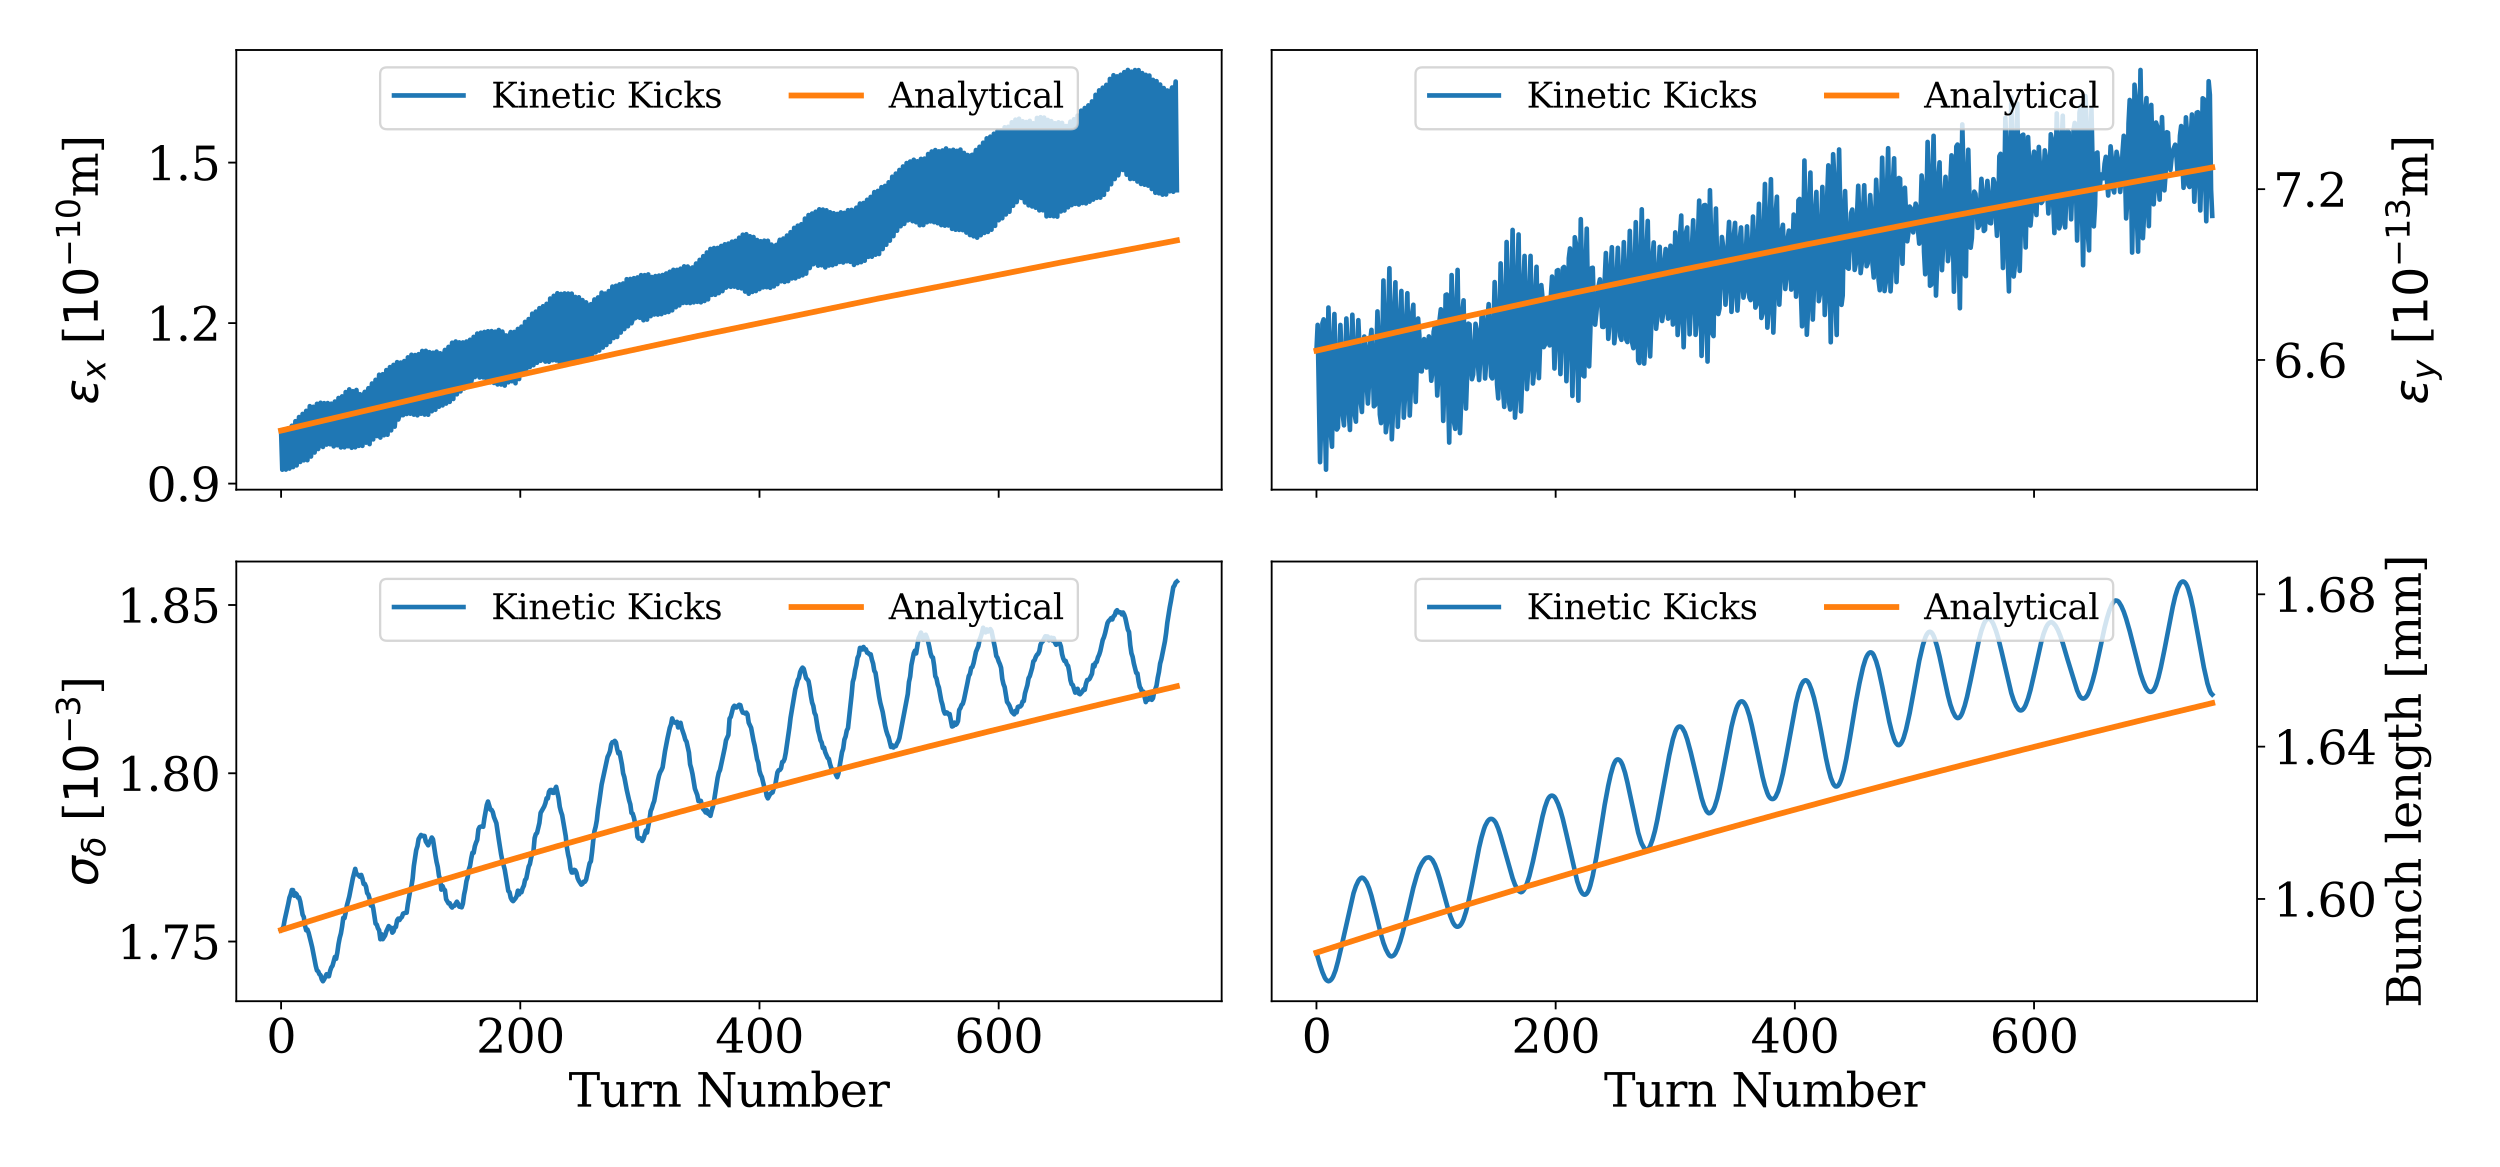 <?xml version="1.0" encoding="utf-8" standalone="no"?>
<!DOCTYPE svg PUBLIC "-//W3C//DTD SVG 1.1//EN"
  "http://www.w3.org/Graphics/SVG/1.1/DTD/svg11.dtd">
<svg xmlns:xlink="http://www.w3.org/1999/xlink" width="1080pt" height="504pt" viewBox="0 0 1080 504" xmlns="http://www.w3.org/2000/svg" version="1.1">
 <defs>
  <style type="text/css">*{stroke-linejoin: round; stroke-linecap: butt}</style>
 </defs>
 <g id="figure_1">
  <g id="patch_1">
   <path d="M 0 504 
L 1080 504 
L 1080 0 
L 0 0 
z
" style="fill: #ffffff"/>
  </g>
  <g id="axes_1">
   <g id="patch_2">
    <path d="M 102.08 211.535 
L 527.76 211.535 
L 527.76 21.6 
L 102.08 21.6 
z
" style="fill: #ffffff"/>
   </g>
   <g id="matplotlib.axis_1">
    <g id="xtick_1">
     <g id="line2d_1">
      <defs>
       <path id="m8bc28fa43a" d="M 0 0 
L 0 3.5 
" style="stroke: #000000; stroke-width: 0.8"/>
      </defs>
      <g>
       <use xlink:href="#m8bc28fa43a" x="121.429" y="211.535" style="stroke: #000000; stroke-width: 0.8"/>
      </g>
     </g>
    </g>
    <g id="xtick_2">
     <g id="line2d_2">
      <g>
       <use xlink:href="#m8bc28fa43a" x="224.762" y="211.535" style="stroke: #000000; stroke-width: 0.8"/>
      </g>
     </g>
    </g>
    <g id="xtick_3">
     <g id="line2d_3">
      <g>
       <use xlink:href="#m8bc28fa43a" x="328.095" y="211.535" style="stroke: #000000; stroke-width: 0.8"/>
      </g>
     </g>
    </g>
    <g id="xtick_4">
     <g id="line2d_4">
      <g>
       <use xlink:href="#m8bc28fa43a" x="431.428" y="211.535" style="stroke: #000000; stroke-width: 0.8"/>
      </g>
     </g>
    </g>
   </g>
   <g id="matplotlib.axis_2">
    <g id="ytick_1">
     <g id="line2d_5">
      <defs>
       <path id="mfd39d345b1" d="M 0 0 
L -3.5 0 
" style="stroke: #000000; stroke-width: 0.8"/>
      </defs>
      <g>
       <use xlink:href="#mfd39d345b1" x="102.08" y="208.919" style="stroke: #000000; stroke-width: 0.8"/>
      </g>
     </g>
     <g id="text_1">
      <!-- 0.9 -->
      <g transform="translate(63.274 216.517) scale(0.2 -0.2)">
       <defs>
        <path id="DejaVuSerif-30" d="M 2034 219 
Q 2513 219 2750 744 
Q 2988 1269 2988 2328 
Q 2988 3391 2750 3916 
Q 2513 4441 2034 4441 
Q 1556 4441 1318 3916 
Q 1081 3391 1081 2328 
Q 1081 1269 1318 744 
Q 1556 219 2034 219 
z
M 2034 -91 
Q 1275 -91 848 546 
Q 422 1184 422 2328 
Q 422 3475 848 4112 
Q 1275 4750 2034 4750 
Q 2797 4750 3222 4112 
Q 3647 3475 3647 2328 
Q 3647 1184 3222 546 
Q 2797 -91 2034 -91 
z
" transform="scale(0.016)"/>
        <path id="DejaVuSerif-2e" d="M 603 325 
Q 603 500 722 622 
Q 841 744 1019 744 
Q 1191 744 1312 622 
Q 1434 500 1434 325 
Q 1434 153 1312 31 
Q 1191 -91 1019 -91 
Q 841 -91 722 29 
Q 603 150 603 325 
z
" transform="scale(0.016)"/>
        <path id="DejaVuSerif-39" d="M 2994 2091 
Q 2784 1856 2512 1740 
Q 2241 1625 1900 1625 
Q 1206 1625 804 2044 
Q 403 2463 403 3188 
Q 403 3897 839 4323 
Q 1275 4750 2003 4750 
Q 2794 4750 3217 4161 
Q 3641 3572 3641 2478 
Q 3641 1253 3137 581 
Q 2634 -91 1722 -91 
Q 1475 -91 1203 -44 
Q 931 3 647 97 
L 647 872 
L 997 872 
Q 1038 556 1241 387 
Q 1444 219 1784 219 
Q 2391 219 2687 676 
Q 2984 1134 2994 2091 
z
M 1978 4441 
Q 1534 4441 1298 4117 
Q 1063 3794 1063 3188 
Q 1063 2581 1298 2256 
Q 1534 1931 1978 1931 
Q 2422 1931 2658 2245 
Q 2894 2559 2894 3150 
Q 2894 3772 2656 4106 
Q 2419 4441 1978 4441 
z
" transform="scale(0.016)"/>
       </defs>
       <use xlink:href="#DejaVuSerif-30"/>
       <use xlink:href="#DejaVuSerif-2e" x="63.623"/>
       <use xlink:href="#DejaVuSerif-39" x="95.41"/>
      </g>
     </g>
    </g>
    <g id="ytick_2">
     <g id="line2d_6">
      <g>
       <use xlink:href="#mfd39d345b1" x="102.08" y="139.576" style="stroke: #000000; stroke-width: 0.8"/>
      </g>
     </g>
     <g id="text_2">
      <!-- 1.2 -->
      <g transform="translate(63.274 147.175) scale(0.2 -0.2)">
       <defs>
        <path id="DejaVuSerif-31" d="M 909 0 
L 909 331 
L 1722 331 
L 1722 4213 
L 781 3603 
L 781 4013 
L 1919 4750 
L 2350 4750 
L 2350 331 
L 3163 331 
L 3163 0 
L 909 0 
z
" transform="scale(0.016)"/>
        <path id="DejaVuSerif-32" d="M 819 3553 
L 469 3553 
L 469 4384 
Q 803 4563 1142 4656 
Q 1481 4750 1806 4750 
Q 2534 4750 2956 4397 
Q 3378 4044 3378 3438 
Q 3378 2753 2422 1800 
Q 2347 1728 2309 1691 
L 1131 513 
L 3078 513 
L 3078 1088 
L 3444 1088 
L 3444 0 
L 434 0 
L 434 341 
L 1850 1753 
Q 2319 2222 2519 2614 
Q 2719 3006 2719 3438 
Q 2719 3909 2473 4175 
Q 2228 4441 1797 4441 
Q 1350 4441 1106 4219 
Q 863 3997 819 3553 
z
" transform="scale(0.016)"/>
       </defs>
       <use xlink:href="#DejaVuSerif-31"/>
       <use xlink:href="#DejaVuSerif-2e" x="63.623"/>
       <use xlink:href="#DejaVuSerif-32" x="95.41"/>
      </g>
     </g>
    </g>
    <g id="ytick_3">
     <g id="line2d_7">
      <g>
       <use xlink:href="#mfd39d345b1" x="102.08" y="70.233" style="stroke: #000000; stroke-width: 0.8"/>
      </g>
     </g>
     <g id="text_3">
      <!-- 1.5 -->
      <g transform="translate(63.274 77.832) scale(0.2 -0.2)">
       <defs>
        <path id="DejaVuSerif-35" d="M 3219 4666 
L 3219 4153 
L 1081 4153 
L 1081 2816 
Q 1244 2928 1461 2984 
Q 1678 3041 1947 3041 
Q 2703 3041 3140 2622 
Q 3578 2203 3578 1478 
Q 3578 738 3136 323 
Q 2694 -91 1894 -91 
Q 1572 -91 1234 -12 
Q 897 66 544 225 
L 544 1131 
L 897 1131 
Q 925 688 1179 453 
Q 1434 219 1894 219 
Q 2388 219 2653 544 
Q 2919 869 2919 1478 
Q 2919 2084 2655 2407 
Q 2391 2731 1894 2731 
Q 1613 2731 1398 2631 
Q 1184 2531 1019 2322 
L 750 2322 
L 750 4666 
L 3219 4666 
z
" transform="scale(0.016)"/>
       </defs>
       <use xlink:href="#DejaVuSerif-31"/>
       <use xlink:href="#DejaVuSerif-2e" x="63.623"/>
       <use xlink:href="#DejaVuSerif-35" x="95.41"/>
      </g>
     </g>
    </g>
    <g id="text_4">
     <!-- $\varepsilon_x$ [$10^{-10}$m] -->
     <g transform="translate(42.389 174.767) rotate(-90) scale(0.2 -0.2)">
      <defs>
       <path id="DejaVuSans-Oblique-3b5" d="M 1263 1888 
Q 925 1963 778 2166 
Q 669 2309 669 2503 
Q 669 3034 1175 3344 
Q 1575 3588 2188 3588 
Q 2425 3588 2684 3550 
Q 2944 3513 3234 3438 
L 3134 2916 
Q 2847 3006 2606 3047 
Q 2359 3088 2138 3088 
Q 1766 3088 1522 2944 
Q 1228 2772 1228 2522 
Q 1228 2356 1381 2241 
Q 1563 2103 1925 2103 
L 2409 2103 
L 2319 1628 
L 1856 1628 
Q 1425 1628 1172 1469 
Q 828 1253 828 916 
Q 828 703 1013 563 
Q 1244 388 1716 388 
Q 2006 388 2284 444 
Q 2563 503 2806 619 
L 2700 84 
Q 2403 -3 2131 -47 
Q 1859 -91 1609 -91 
Q 866 -91 516 194 
Q 250 413 250 781 
Q 250 1278 600 1584 
Q 859 1813 1263 1888 
z
" transform="scale(0.016)"/>
       <path id="DejaVuSans-Oblique-78" d="M 3841 3500 
L 2234 1784 
L 3219 0 
L 2559 0 
L 1819 1388 
L 531 0 
L -166 0 
L 1556 1844 
L 641 3500 
L 1300 3500 
L 1972 2234 
L 3144 3500 
L 3841 3500 
z
" transform="scale(0.016)"/>
       <path id="DejaVuSerif-20" transform="scale(0.016)"/>
       <path id="DejaVuSerif-5b" d="M 550 4863 
L 2003 4863 
L 2003 4531 
L 1147 4531 
L 1147 -513 
L 2003 -513 
L 2003 -844 
L 550 -844 
L 550 4863 
z
" transform="scale(0.016)"/>
       <path id="DejaVuSans-31" d="M 794 531 
L 1825 531 
L 1825 4091 
L 703 3866 
L 703 4441 
L 1819 4666 
L 2450 4666 
L 2450 531 
L 3481 531 
L 3481 0 
L 794 0 
L 794 531 
z
" transform="scale(0.016)"/>
       <path id="DejaVuSans-30" d="M 2034 4250 
Q 1547 4250 1301 3770 
Q 1056 3291 1056 2328 
Q 1056 1369 1301 889 
Q 1547 409 2034 409 
Q 2525 409 2770 889 
Q 3016 1369 3016 2328 
Q 3016 3291 2770 3770 
Q 2525 4250 2034 4250 
z
M 2034 4750 
Q 2819 4750 3233 4129 
Q 3647 3509 3647 2328 
Q 3647 1150 3233 529 
Q 2819 -91 2034 -91 
Q 1250 -91 836 529 
Q 422 1150 422 2328 
Q 422 3509 836 4129 
Q 1250 4750 2034 4750 
z
" transform="scale(0.016)"/>
       <path id="DejaVuSans-2212" d="M 678 2272 
L 4684 2272 
L 4684 1741 
L 678 1741 
L 678 2272 
z
" transform="scale(0.016)"/>
       <path id="DejaVuSerif-6d" d="M 3316 2675 
Q 3481 3041 3739 3227 
Q 3997 3413 4341 3413 
Q 4863 3413 5119 3089 
Q 5375 2766 5375 2113 
L 5375 331 
L 5894 331 
L 5894 0 
L 4300 0 
L 4300 331 
L 4800 331 
L 4800 2047 
Q 4800 2556 4650 2772 
Q 4500 2988 4153 2988 
Q 3769 2988 3567 2697 
Q 3366 2406 3366 1850 
L 3366 331 
L 3866 331 
L 3866 0 
L 2291 0 
L 2291 331 
L 2791 331 
L 2791 2069 
Q 2791 2566 2641 2777 
Q 2491 2988 2144 2988 
Q 1759 2988 1557 2697 
Q 1356 2406 1356 1850 
L 1356 331 
L 1856 331 
L 1856 0 
L 263 0 
L 263 331 
L 781 331 
L 781 2994 
L 231 2994 
L 231 3322 
L 1356 3322 
L 1356 2731 
Q 1516 3063 1762 3238 
Q 2009 3413 2322 3413 
Q 2709 3413 2968 3220 
Q 3228 3028 3316 2675 
z
" transform="scale(0.016)"/>
       <path id="DejaVuSerif-5d" d="M 1947 4863 
L 1947 -844 
L 494 -844 
L 494 -513 
L 1350 -513 
L 1350 4531 
L 494 4531 
L 494 4863 
L 1947 4863 
z
" transform="scale(0.016)"/>
      </defs>
      <use xlink:href="#DejaVuSans-Oblique-3b5" transform="translate(0 0.766)"/>
      <use xlink:href="#DejaVuSans-Oblique-78" transform="translate(54.053 -15.641) scale(0.7)"/>
      <use xlink:href="#DejaVuSerif-20" transform="translate(98.213 0.766)"/>
      <use xlink:href="#DejaVuSerif-5b" transform="translate(130 0.766)"/>
      <use xlink:href="#DejaVuSans-31" transform="translate(169.014 0.766)"/>
      <use xlink:href="#DejaVuSans-30" transform="translate(232.637 0.766)"/>
      <use xlink:href="#DejaVuSans-2212" transform="translate(297.217 39.047) scale(0.7)"/>
      <use xlink:href="#DejaVuSans-31" transform="translate(355.869 39.047) scale(0.7)"/>
      <use xlink:href="#DejaVuSans-30" transform="translate(400.405 39.047) scale(0.7)"/>
      <use xlink:href="#DejaVuSerif-6d" transform="translate(447.676 0.766)"/>
      <use xlink:href="#DejaVuSerif-5d" transform="translate(542.5 0.766)"/>
     </g>
    </g>
   </g>
   <g id="line2d_8">
    <path d="M 121.429 186.002 
L 121.946 202.901 
L 122.462 185.781 
L 122.979 185.737 
L 123.496 202.86 
L 124.012 186.86 
L 124.529 185.132 
L 125.046 202.42 
L 125.562 186.894 
L 126.079 183.933 
L 126.596 201.768 
L 127.112 187.732 
L 127.629 181.958 
L 128.146 201.043 
L 128.662 187.486 
L 129.179 180.17 
L 129.696 199.547 
L 130.729 178.82 
L 131.246 198.849 
L 132.279 177.493 
L 132.796 198.799 
L 133.312 188.386 
L 133.829 175.457 
L 134.346 197.22 
L 134.862 190.029 
L 135.379 175.743 
L 135.896 195.476 
L 136.412 190.671 
L 136.929 174.459 
L 137.446 193.971 
L 137.962 191.642 
L 138.479 173.999 
L 138.996 192.269 
L 139.512 193.069 
L 140.029 174.168 
L 140.546 189.939 
L 141.062 192.059 
L 141.579 174.133 
L 142.096 190.213 
L 142.612 191.919 
L 143.129 174.402 
L 143.646 189.625 
L 144.162 192.823 
L 144.679 173.468 
L 145.196 187.372 
L 145.712 192.336 
L 146.229 171.949 
L 146.746 185.097 
L 147.262 193.288 
L 147.779 171.236 
L 148.812 193.23 
L 149.329 169.384 
L 150.362 192.775 
L 150.879 168.216 
L 151.396 178.302 
L 151.912 193.432 
L 152.429 169.006 
L 152.946 176.497 
L 153.462 193.223 
L 153.979 168.476 
L 154.496 173.894 
L 155.012 192.594 
L 155.529 170.316 
L 156.046 172.542 
L 156.562 192.599 
L 157.079 170.665 
L 157.596 169.285 
L 158.112 191.231 
L 158.629 171.23 
L 159.146 167.705 
L 159.662 191.853 
L 160.179 171.897 
L 160.696 165.679 
L 161.212 189.82 
L 161.729 171.159 
L 162.246 164.097 
L 162.762 188.368 
L 163.279 171.214 
L 163.796 161.886 
L 164.312 189.031 
L 164.829 172.923 
L 165.346 161.658 
L 165.862 188.021 
L 166.896 159.887 
L 167.412 187.806 
L 167.929 175.033 
L 168.446 158.596 
L 168.962 185.918 
L 169.479 176.59 
L 169.996 157.641 
L 170.512 184.315 
L 171.029 178.293 
L 171.546 156.442 
L 172.062 181.219 
L 172.579 179.082 
L 173.096 156.628 
L 173.612 179.313 
L 174.129 179.345 
L 174.646 155.987 
L 175.162 176.73 
L 175.679 178.845 
L 176.196 154.388 
L 176.712 175.261 
L 177.229 178.712 
L 177.746 153.259 
L 178.262 172.902 
L 178.779 179.125 
L 179.296 153.388 
L 179.812 169.239 
L 180.329 179.41 
L 180.846 153.01 
L 181.879 178.727 
L 182.396 151.618 
L 183.429 179.086 
L 183.946 151.559 
L 184.462 162.341 
L 184.979 179.155 
L 185.496 152.128 
L 186.012 159.899 
L 186.529 177.649 
L 187.046 152.395 
L 187.562 157.299 
L 188.079 177.008 
L 188.595 151.908 
L 189.112 155.313 
L 189.629 175.712 
L 190.145 152.621 
L 190.662 153.028 
L 191.179 175.128 
L 191.695 153.669 
L 192.212 151.17 
L 192.729 174.335 
L 193.245 154.484 
L 193.762 149.867 
L 194.279 173.601 
L 194.795 155.05 
L 195.312 148.063 
L 195.829 172.344 
L 196.345 156.246 
L 196.862 147.532 
L 197.379 170.338 
L 197.895 157.426 
L 198.412 147.907 
L 198.929 169.082 
L 199.962 147.933 
L 200.479 167.818 
L 200.995 160.229 
L 201.512 147.544 
L 202.029 166.14 
L 202.545 161.13 
L 203.062 146.78 
L 203.579 165.084 
L 204.095 161.853 
L 204.612 145.535 
L 205.129 162.896 
L 205.645 161.493 
L 206.162 144.11 
L 206.679 161.202 
L 207.195 163.067 
L 207.712 143.729 
L 208.229 158.733 
L 208.745 163.047 
L 209.262 143.41 
L 209.779 157.706 
L 210.295 164.193 
L 210.812 143.106 
L 211.329 156.42 
L 211.845 165.042 
L 212.362 143.045 
L 213.395 165.429 
L 213.912 143.294 
L 214.429 151.567 
L 214.945 166.081 
L 215.462 142.573 
L 215.979 148.541 
L 216.495 166.112 
L 217.012 143.256 
L 217.529 146.297 
L 218.045 166.564 
L 218.562 144.914 
L 219.079 145.266 
L 219.595 165.159 
L 220.112 145.03 
L 220.629 143.446 
L 221.145 164.684 
L 221.662 145.446 
L 222.179 143.414 
L 222.695 165.557 
L 223.212 147.483 
L 223.729 142.101 
L 224.245 163.736 
L 224.762 148.914 
L 225.279 141.118 
L 225.795 161.719 
L 226.829 139.058 
L 227.345 159.513 
L 228.379 137.846 
L 228.895 158.559 
L 229.412 149.704 
L 229.929 135.515 
L 230.445 157.751 
L 230.962 150.844 
L 231.479 134.615 
L 231.995 156.714 
L 232.512 153.36 
L 233.029 133.128 
L 233.545 155.861 
L 234.062 154.517 
L 234.579 132.3 
L 235.095 155.032 
L 235.612 156.211 
L 236.129 131.267 
L 236.645 154.096 
L 237.162 156.273 
L 237.679 128.973 
L 238.195 152.421 
L 238.712 155.612 
L 239.229 127.798 
L 239.745 150.71 
L 240.262 155.7 
L 240.779 126.678 
L 241.295 149.145 
L 241.812 156.614 
L 242.329 126.985 
L 242.845 147.89 
L 243.362 157.431 
L 243.879 126.763 
L 244.395 145.376 
L 244.912 156.809 
L 245.429 126.829 
L 246.462 155.726 
L 246.979 126.86 
L 248.012 155.196 
L 248.529 128.288 
L 249.045 137.75 
L 249.562 155 
L 250.079 128.43 
L 250.595 135.538 
L 251.112 155.323 
L 251.629 129.654 
L 252.145 134.568 
L 252.662 154.409 
L 253.179 130.621 
L 253.695 132.707 
L 254.212 154.59 
L 254.729 132.547 
L 255.245 131.434 
L 255.762 153.284 
L 256.279 133.715 
L 256.795 129.376 
L 257.312 152.185 
L 257.829 134.927 
L 258.345 128.498 
L 258.862 151.44 
L 259.379 135.207 
L 259.895 126.416 
L 260.412 150.141 
L 260.929 135.938 
L 261.445 126.83 
L 261.962 149.031 
L 262.479 135.465 
L 262.995 125.752 
L 263.512 147.722 
L 264.545 123.806 
L 265.062 146.025 
L 265.579 136.002 
L 266.095 123.462 
L 266.612 145.556 
L 267.129 137.133 
L 267.645 122.851 
L 268.162 143.661 
L 268.679 136.308 
L 269.195 122.462 
L 269.712 142.145 
L 270.229 136.276 
L 270.745 120.612 
L 271.262 140.938 
L 271.779 137.197 
L 272.295 120.507 
L 272.812 139.65 
L 273.328 137.88 
L 273.845 120.175 
L 274.362 137.469 
L 274.878 137.065 
L 275.395 119.858 
L 275.912 136.516 
L 276.428 137.283 
L 276.945 118.859 
L 277.462 134.744 
L 277.978 138.339 
L 278.495 118.871 
L 279.012 132.807 
L 279.528 138.068 
L 280.045 118.552 
L 280.562 131.224 
L 281.078 136.571 
L 281.595 119.678 
L 282.112 128.878 
L 282.628 135.862 
L 283.145 119.265 
L 284.178 135.895 
L 284.695 119.061 
L 285.212 126.219 
L 285.728 135.699 
L 286.245 118.805 
L 286.762 125.142 
L 287.278 135.066 
L 287.795 118.151 
L 288.312 124.721 
L 288.828 134.769 
L 289.345 117.407 
L 289.862 124.525 
L 290.378 134.061 
L 290.895 116.565 
L 291.412 123.302 
L 291.928 132.712 
L 292.445 116.603 
L 292.962 122.535 
L 293.478 131.936 
L 293.995 116.084 
L 294.512 120.489 
L 295.028 130.867 
L 295.545 115.067 
L 296.062 119.103 
L 296.578 130.837 
L 297.095 115.145 
L 297.612 116.887 
L 298.128 130.923 
L 298.645 115.956 
L 299.162 115.558 
L 299.678 130.621 
L 300.195 116.867 
L 300.712 113.844 
L 301.228 130.388 
L 301.745 117.517 
L 302.262 112.265 
L 302.778 130.598 
L 303.295 118.388 
L 303.812 110.673 
L 304.328 130.016 
L 305.362 109.069 
L 305.878 129.323 
L 306.395 119.732 
L 306.912 107.541 
L 307.428 127.38 
L 307.945 120.111 
L 308.462 107.158 
L 308.978 127.34 
L 309.495 121.291 
L 310.012 107.11 
L 310.528 126.608 
L 311.045 122.417 
L 311.562 106.269 
L 312.078 125.763 
L 312.595 122.656 
L 313.112 105.547 
L 313.628 124.265 
L 314.145 123.663 
L 314.662 105.234 
L 315.178 123.041 
L 315.695 123.913 
L 316.212 104.405 
L 316.728 122.153 
L 317.245 123.815 
L 317.762 104.059 
L 318.278 121.177 
L 318.795 124.308 
L 319.312 102.694 
L 319.828 119.371 
L 320.345 124.581 
L 320.862 101.401 
L 321.378 118.378 
L 321.895 125.959 
L 322.412 101.19 
L 322.928 117.553 
L 323.445 126.895 
L 323.962 102.067 
L 324.478 116.475 
L 324.995 126.11 
L 325.512 102.408 
L 326.545 125.728 
L 327.062 103.687 
L 328.095 124.884 
L 328.612 104.216 
L 329.128 112.542 
L 329.645 124.155 
L 330.162 103.97 
L 330.678 109.72 
L 331.195 124.066 
L 331.712 104.019 
L 332.228 108.482 
L 332.745 124.324 
L 333.262 105.666 
L 333.778 107.339 
L 334.295 123.713 
L 334.812 106.346 
L 335.328 105.834 
L 335.845 122.738 
L 336.362 105.785 
L 336.878 103.596 
L 337.395 121.516 
L 337.912 107.15 
L 338.428 103.048 
L 338.945 121.793 
L 339.462 108.58 
L 339.978 101.767 
L 340.495 121.425 
L 341.012 109.084 
L 341.528 100.323 
L 342.045 120.281 
L 343.078 98.444 
L 343.595 120.229 
L 344.112 110.821 
L 344.628 97.492 
L 345.145 119.493 
L 345.662 110.659 
L 346.178 96.875 
L 346.695 118.933 
L 347.212 111.16 
L 347.728 94.435 
L 348.245 118.2 
L 348.762 112.129 
L 349.278 92.909 
L 349.795 115.798 
L 350.312 112.775 
L 350.828 92.254 
L 351.345 114.123 
L 351.862 113.27 
L 352.378 91.47 
L 352.895 112.383 
L 353.412 114.769 
L 353.928 90.428 
L 354.445 109.32 
L 354.962 114.6 
L 355.478 90.545 
L 355.995 107.462 
L 356.512 115.534 
L 357.028 90.853 
L 357.545 104.464 
L 358.061 114.703 
L 358.578 91.69 
L 359.611 114.57 
L 360.128 92.104 
L 360.645 100.471 
L 361.161 114.026 
L 361.678 92.445 
L 362.195 98.753 
L 362.711 113.144 
L 363.228 91.751 
L 363.745 96.068 
L 364.261 113.403 
L 364.778 91.972 
L 365.295 93.785 
L 365.811 112.87 
L 366.328 90.813 
L 366.845 91.785 
L 367.361 113.12 
L 367.878 90.663 
L 368.395 91.527 
L 368.911 114.428 
L 369.428 91.512 
L 369.945 89.728 
L 370.461 113.663 
L 370.978 90.885 
L 371.495 87.932 
L 372.011 113.245 
L 372.528 90.123 
L 373.045 87.698 
L 373.561 112.617 
L 374.078 90.726 
L 374.595 86.316 
L 375.111 110.967 
L 375.628 89.898 
L 376.145 85.077 
L 376.661 110.906 
L 377.178 89.626 
L 377.695 82.998 
L 378.211 110.03 
L 378.728 90.683 
L 379.245 82.478 
L 379.761 109.722 
L 380.278 90.55 
L 380.795 80.871 
L 381.311 107.578 
L 381.828 92.075 
L 382.345 80.32 
L 382.861 105.722 
L 383.895 78.762 
L 384.411 103.969 
L 385.445 76.352 
L 385.961 101.988 
L 386.478 92.238 
L 386.995 74.994 
L 387.511 99.666 
L 388.028 92.125 
L 388.545 73.43 
L 389.061 97.721 
L 389.578 92.578 
L 390.095 71.917 
L 390.611 96.725 
L 391.128 93.414 
L 391.645 70.454 
L 392.161 95.193 
L 392.678 94.858 
L 393.195 69.782 
L 393.711 93.986 
L 394.228 95.535 
L 394.745 69.027 
L 395.261 93.58 
L 395.778 96.008 
L 396.295 69.681 
L 396.811 92.267 
L 397.328 97.307 
L 397.845 68.642 
L 398.361 90.142 
L 398.878 97.217 
L 399.395 68.512 
L 399.911 88.34 
L 400.428 96.02 
L 400.945 66.55 
L 401.461 86.81 
L 401.978 95.637 
L 402.495 65.457 
L 403.011 85.785 
L 403.528 95.983 
L 404.045 64.844 
L 404.561 84.272 
L 405.078 96.423 
L 405.595 65.396 
L 406.628 97.249 
L 407.145 65.014 
L 408.178 97.481 
L 408.695 64.142 
L 409.211 78.303 
L 409.728 97.408 
L 410.245 65.003 
L 410.761 77.299 
L 411.278 98.866 
L 411.795 64.723 
L 412.311 75.433 
L 412.828 99.244 
L 413.345 65.182 
L 413.861 74.246 
L 414.378 99.306 
L 414.895 64.629 
L 415.411 72.618 
L 415.928 99.422 
L 416.445 66.073 
L 416.961 71.84 
L 417.478 100.469 
L 417.995 66.983 
L 418.511 70.145 
L 419.028 101.536 
L 419.545 67.144 
L 420.061 66.873 
L 420.578 102.079 
L 421.095 68.682 
L 421.611 64.807 
L 422.128 102.674 
L 422.645 70.462 
L 423.161 63.412 
L 423.678 101.599 
L 424.195 71.977 
L 424.711 61.664 
L 425.228 100.619 
L 425.745 72.523 
L 426.261 59.767 
L 426.778 100.176 
L 427.295 73.34 
L 427.811 59.042 
L 428.328 99.232 
L 428.845 74.174 
L 429.361 57.775 
L 429.878 97.555 
L 430.911 56.578 
L 431.428 95.129 
L 431.945 78.085 
L 432.461 56.409 
L 432.978 94.285 
L 433.495 79.134 
L 434.011 54.992 
L 434.528 92.641 
L 435.045 81.745 
L 435.561 54.784 
L 436.078 91.466 
L 436.595 82.851 
L 437.111 52.826 
L 437.628 88.894 
L 438.145 83.589 
L 438.661 51.701 
L 439.178 87.298 
L 439.695 83.96 
L 440.211 51.306 
L 440.728 84.693 
L 441.245 85.497 
L 441.761 52.378 
L 442.278 83.594 
L 442.794 87.463 
L 443.311 52.726 
L 443.828 82.022 
L 444.344 88.695 
L 444.861 52.217 
L 445.378 79.691 
L 445.894 89.189 
L 446.411 53.234 
L 446.928 78.454 
L 447.444 89.733 
L 447.961 50.957 
L 448.478 75.746 
L 448.994 90.874 
L 449.511 50.633 
L 450.028 73.273 
L 450.544 90.85 
L 451.061 50.811 
L 452.094 93.462 
L 452.611 51.812 
L 453.128 68.941 
L 453.644 93.252 
L 454.161 52.348 
L 454.678 66.698 
L 455.194 93.421 
L 455.711 53.237 
L 456.228 64.853 
L 456.744 93.586 
L 457.261 52.842 
L 457.778 61.21 
L 458.294 91.337 
L 458.811 53.097 
L 459.328 57.453 
L 459.844 90.929 
L 460.361 54.477 
L 460.878 54.528 
L 461.394 89.556 
L 461.911 55.583 
L 462.428 52.55 
L 462.944 88.6 
L 463.461 55.933 
L 463.978 51.509 
L 464.494 88.068 
L 465.011 56.152 
L 465.528 49.95 
L 466.044 88.362 
L 466.561 57.596 
L 467.078 47.814 
L 467.594 87.702 
L 468.111 57.984 
L 468.628 46.654 
L 469.144 87.87 
L 469.661 58.818 
L 470.178 45.524 
L 470.694 87.114 
L 471.211 60.044 
L 471.728 43.817 
L 472.244 86.226 
L 473.278 40.975 
L 473.794 85.47 
L 474.828 39.029 
L 475.344 85.373 
L 475.861 64.204 
L 476.378 37.883 
L 476.894 84.156 
L 477.411 65.244 
L 477.928 36.67 
L 478.444 81.914 
L 478.961 66.322 
L 479.478 34.1 
L 479.994 79.586 
L 480.511 67.699 
L 481.028 32.505 
L 481.544 77.335 
L 482.061 71.156 
L 482.578 32.995 
L 483.094 75.725 
L 483.611 72.038 
L 484.128 32.307 
L 484.644 73.192 
L 485.161 73.418 
L 485.678 31.176 
L 486.194 69.078 
L 486.711 75.461 
L 487.228 30.233 
L 487.744 66.748 
L 488.261 77.318 
L 488.778 30.975 
L 489.294 64.627 
L 489.811 77.274 
L 490.328 30.28 
L 490.844 61.628 
L 491.361 78.412 
L 491.878 30.309 
L 492.394 59.915 
L 492.911 79.463 
L 493.428 31.581 
L 494.461 79.796 
L 494.978 32.353 
L 496.011 80.19 
L 496.528 32.647 
L 497.044 54.144 
L 497.561 81.636 
L 498.078 34.511 
L 498.594 51.653 
L 499.111 83.268 
L 499.628 35.06 
L 500.144 49.266 
L 500.661 83.495 
L 501.178 36.525 
L 501.694 46.351 
L 502.211 84.094 
L 502.728 38.045 
L 503.244 42.926 
L 503.761 84.014 
L 504.278 39.086 
L 504.794 39.626 
L 505.311 82.633 
L 505.828 39.841 
L 506.344 37.804 
L 506.861 82.838 
L 507.378 41.463 
L 507.894 35.221 
L 508.411 82.169 
L 508.411 82.169 
" clip-path="url(#pa05ef5e5f6)" style="fill: none; stroke: #1f77b4; stroke-width: 2; stroke-linecap: square"/>
   </g>
   <g id="line2d_9">
    <path d="M 121.429 186.002 
L 192.212 169.29 
L 214.945 164.114 
L 246.979 156.945 
L 266.612 152.655 
L 301.745 145.073 
L 379.245 129.009 
L 458.294 113.394 
L 508.411 103.845 
L 508.411 103.845 
" clip-path="url(#pa05ef5e5f6)" style="fill: none; stroke: #ff7f0e; stroke-width: 2.5; stroke-linecap: square"/>
   </g>
   <g id="patch_3">
    <path d="M 102.08 211.535 
L 102.08 21.6 
" style="fill: none; stroke: #000000; stroke-width: 0.8; stroke-linejoin: miter; stroke-linecap: square"/>
   </g>
   <g id="patch_4">
    <path d="M 527.76 211.535 
L 527.76 21.6 
" style="fill: none; stroke: #000000; stroke-width: 0.8; stroke-linejoin: miter; stroke-linecap: square"/>
   </g>
   <g id="patch_5">
    <path d="M 102.08 211.535 
L 527.76 211.535 
" style="fill: none; stroke: #000000; stroke-width: 0.8; stroke-linejoin: miter; stroke-linecap: square"/>
   </g>
   <g id="patch_6">
    <path d="M 102.08 21.6 
L 527.76 21.6 
" style="fill: none; stroke: #000000; stroke-width: 0.8; stroke-linejoin: miter; stroke-linecap: square"/>
   </g>
   <g id="legend_1">
    <g id="patch_7">
     <path d="M 167.219 55.83 
L 462.621 55.83 
Q 465.621 55.83 465.621 52.83 
L 465.621 32.1 
Q 465.621 29.1 462.621 29.1 
L 167.219 29.1 
Q 164.219 29.1 164.219 32.1 
L 164.219 52.83 
Q 164.219 55.83 167.219 55.83 
z
" style="fill: #ffffff; opacity: 0.8; stroke: #cccccc; stroke-linejoin: miter"/>
    </g>
    <g id="line2d_10">
     <path d="M 170.219 41.248 
L 185.219 41.248 
L 200.219 41.248 
" style="fill: none; stroke: #1f77b4; stroke-width: 2; stroke-linecap: square"/>
    </g>
    <g id="text_5">
     <!-- Kinetic Kicks -->
     <g transform="translate(212.219 46.498) scale(0.15 -0.15)">
      <defs>
       <path id="DejaVuSerif-4b" d="M 353 0 
L 353 331 
L 947 331 
L 947 4331 
L 353 4331 
L 353 4666 
L 2175 4666 
L 2175 4331 
L 1581 4331 
L 1581 2566 
L 3591 4331 
L 3084 4331 
L 3084 4666 
L 4634 4666 
L 4634 4331 
L 4109 4331 
L 2106 2572 
L 4347 331 
L 4878 331 
L 4878 0 
L 3794 0 
L 1581 2216 
L 1581 331 
L 2175 331 
L 2175 0 
L 353 0 
z
" transform="scale(0.016)"/>
       <path id="DejaVuSerif-69" d="M 622 4353 
Q 622 4497 726 4603 
Q 831 4709 978 4709 
Q 1122 4709 1226 4603 
Q 1331 4497 1331 4353 
Q 1331 4206 1228 4103 
Q 1125 4000 978 4000 
Q 831 4000 726 4103 
Q 622 4206 622 4353 
z
M 1356 331 
L 1900 331 
L 1900 0 
L 231 0 
L 231 331 
L 781 331 
L 781 2988 
L 231 2988 
L 231 3322 
L 1356 3322 
L 1356 331 
z
" transform="scale(0.016)"/>
       <path id="DejaVuSerif-6e" d="M 263 0 
L 263 331 
L 781 331 
L 781 2988 
L 231 2988 
L 231 3322 
L 1356 3322 
L 1356 2731 
Q 1516 3069 1770 3241 
Q 2025 3413 2363 3413 
Q 2913 3413 3172 3097 
Q 3431 2781 3431 2113 
L 3431 331 
L 3944 331 
L 3944 0 
L 2356 0 
L 2356 331 
L 2853 331 
L 2853 1931 
Q 2853 2541 2703 2767 
Q 2553 2994 2175 2994 
Q 1775 2994 1565 2701 
Q 1356 2409 1356 1850 
L 1356 331 
L 1856 331 
L 1856 0 
L 263 0 
z
" transform="scale(0.016)"/>
       <path id="DejaVuSerif-65" d="M 3469 1600 
L 991 1600 
L 991 1575 
Q 991 903 1244 561 
Q 1497 219 1991 219 
Q 2369 219 2611 417 
Q 2853 616 2950 1006 
L 3413 1006 
Q 3275 459 2904 184 
Q 2534 -91 1931 -91 
Q 1203 -91 761 389 
Q 319 869 319 1663 
Q 319 2450 753 2931 
Q 1188 3413 1894 3413 
Q 2647 3413 3050 2948 
Q 3453 2484 3469 1600 
z
M 2791 1931 
Q 2772 2513 2545 2808 
Q 2319 3103 1894 3103 
Q 1497 3103 1269 2806 
Q 1041 2509 991 1931 
L 2791 1931 
z
" transform="scale(0.016)"/>
       <path id="DejaVuSerif-74" d="M 691 2988 
L 184 2988 
L 184 3322 
L 691 3322 
L 691 4353 
L 1269 4353 
L 1269 3322 
L 2350 3322 
L 2350 2988 
L 1269 2988 
L 1269 878 
Q 1269 456 1350 337 
Q 1431 219 1650 219 
Q 1875 219 1978 351 
Q 2081 484 2088 781 
L 2522 781 
Q 2497 328 2275 118 
Q 2053 -91 1600 -91 
Q 1103 -91 897 129 
Q 691 350 691 878 
L 691 2988 
z
" transform="scale(0.016)"/>
       <path id="DejaVuSerif-63" d="M 3291 997 
Q 3169 466 2822 187 
Q 2475 -91 1925 -91 
Q 1200 -91 759 389 
Q 319 869 319 1663 
Q 319 2459 759 2936 
Q 1200 3413 1925 3413 
Q 2241 3413 2553 3339 
Q 2866 3266 3181 3116 
L 3181 2266 
L 2847 2266 
Q 2781 2703 2561 2903 
Q 2341 3103 1931 3103 
Q 1466 3103 1228 2742 
Q 991 2381 991 1663 
Q 991 944 1227 581 
Q 1463 219 1931 219 
Q 2303 219 2525 412 
Q 2747 606 2828 997 
L 3291 997 
z
" transform="scale(0.016)"/>
       <path id="DejaVuSerif-6b" d="M 1831 0 
L 219 0 
L 219 331 
L 738 331 
L 738 4531 
L 184 4531 
L 184 4863 
L 1313 4863 
L 1313 1697 
L 2713 2988 
L 2234 2988 
L 2234 3322 
L 3738 3322 
L 3738 2988 
L 3169 2988 
L 2181 2075 
L 3444 331 
L 3922 331 
L 3922 0 
L 2284 0 
L 2284 331 
L 2759 331 
L 1766 1697 
L 1313 1275 
L 1313 331 
L 1831 331 
L 1831 0 
z
" transform="scale(0.016)"/>
       <path id="DejaVuSerif-73" d="M 359 184 
L 359 959 
L 691 959 
Q 703 588 923 403 
Q 1144 219 1575 219 
Q 1963 219 2166 364 
Q 2369 509 2369 788 
Q 2369 1006 2220 1140 
Q 2072 1275 1594 1428 
L 1178 1569 
Q 750 1706 558 1912 
Q 366 2119 366 2438 
Q 366 2894 700 3153 
Q 1034 3413 1625 3413 
Q 1888 3413 2178 3344 
Q 2469 3275 2778 3144 
L 2778 2419 
L 2447 2419 
Q 2434 2741 2221 2922 
Q 2009 3103 1644 3103 
Q 1281 3103 1095 2975 
Q 909 2847 909 2591 
Q 909 2381 1050 2254 
Q 1191 2128 1613 1997 
L 2069 1856 
Q 2541 1709 2748 1489 
Q 2956 1269 2956 922 
Q 2956 450 2595 179 
Q 2234 -91 1600 -91 
Q 1278 -91 972 -22 
Q 666 47 359 184 
z
" transform="scale(0.016)"/>
      </defs>
      <use xlink:href="#DejaVuSerif-4b"/>
      <use xlink:href="#DejaVuSerif-69" x="74.707"/>
      <use xlink:href="#DejaVuSerif-6e" x="106.689"/>
      <use xlink:href="#DejaVuSerif-65" x="171.094"/>
      <use xlink:href="#DejaVuSerif-74" x="230.273"/>
      <use xlink:href="#DejaVuSerif-69" x="270.459"/>
      <use xlink:href="#DejaVuSerif-63" x="302.441"/>
      <use xlink:href="#DejaVuSerif-20" x="358.447"/>
      <use xlink:href="#DejaVuSerif-4b" x="390.234"/>
      <use xlink:href="#DejaVuSerif-69" x="464.941"/>
      <use xlink:href="#DejaVuSerif-63" x="496.924"/>
      <use xlink:href="#DejaVuSerif-6b" x="552.93"/>
      <use xlink:href="#DejaVuSerif-73" x="613.525"/>
     </g>
    </g>
    <g id="line2d_11">
     <path d="M 341.943 41.248 
L 356.943 41.248 
L 371.943 41.248 
" style="fill: none; stroke: #ff7f0e; stroke-width: 2.5; stroke-linecap: square"/>
    </g>
    <g id="text_6">
     <!-- Analytical -->
     <g transform="translate(383.943 46.498) scale(0.15 -0.15)">
      <defs>
       <path id="DejaVuSerif-41" d="M 1281 1691 
L 2994 1691 
L 2138 3909 
L 1281 1691 
z
M -38 0 
L -38 331 
L 372 331 
L 2034 4666 
L 2559 4666 
L 4225 331 
L 4684 331 
L 4684 0 
L 2988 0 
L 2988 331 
L 3506 331 
L 3116 1356 
L 1153 1356 
L 763 331 
L 1275 331 
L 1275 0 
L -38 0 
z
" transform="scale(0.016)"/>
       <path id="DejaVuSerif-61" d="M 2547 1044 
L 2547 1747 
L 1806 1747 
Q 1378 1747 1168 1562 
Q 959 1378 959 997 
Q 959 650 1171 447 
Q 1384 244 1747 244 
Q 2106 244 2326 466 
Q 2547 688 2547 1044 
z
M 3122 2075 
L 3122 331 
L 3634 331 
L 3634 0 
L 2547 0 
L 2547 359 
Q 2356 128 2106 18 
Q 1856 -91 1522 -91 
Q 969 -91 644 203 
Q 319 497 319 997 
Q 319 1513 691 1797 
Q 1063 2081 1741 2081 
L 2547 2081 
L 2547 2309 
Q 2547 2688 2317 2895 
Q 2088 3103 1672 3103 
Q 1328 3103 1125 2947 
Q 922 2791 872 2484 
L 575 2484 
L 575 3156 
Q 875 3284 1158 3348 
Q 1441 3413 1709 3413 
Q 2400 3413 2761 3070 
Q 3122 2728 3122 2075 
z
" transform="scale(0.016)"/>
       <path id="DejaVuSerif-6c" d="M 1313 331 
L 1856 331 
L 1856 0 
L 184 0 
L 184 331 
L 738 331 
L 738 4531 
L 184 4531 
L 184 4863 
L 1313 4863 
L 1313 331 
z
" transform="scale(0.016)"/>
       <path id="DejaVuSerif-79" d="M 1381 -609 
L 1600 -56 
L 359 2988 
L -19 2988 
L -19 3322 
L 1509 3322 
L 1509 2988 
L 978 2988 
L 1913 703 
L 2847 2988 
L 2350 2988 
L 2350 3322 
L 3597 3322 
L 3597 2988 
L 3225 2988 
L 1703 -750 
Q 1547 -1138 1356 -1280 
Q 1166 -1422 819 -1422 
Q 672 -1422 517 -1397 
Q 363 -1372 206 -1325 
L 206 -691 
L 500 -691 
Q 519 -903 608 -995 
Q 697 -1088 884 -1088 
Q 1056 -1088 1161 -992 
Q 1266 -897 1381 -609 
z
" transform="scale(0.016)"/>
      </defs>
      <use xlink:href="#DejaVuSerif-41"/>
      <use xlink:href="#DejaVuSerif-6e" x="72.217"/>
      <use xlink:href="#DejaVuSerif-61" x="136.621"/>
      <use xlink:href="#DejaVuSerif-6c" x="196.24"/>
      <use xlink:href="#DejaVuSerif-79" x="228.223"/>
      <use xlink:href="#DejaVuSerif-74" x="284.717"/>
      <use xlink:href="#DejaVuSerif-69" x="324.902"/>
      <use xlink:href="#DejaVuSerif-63" x="356.885"/>
      <use xlink:href="#DejaVuSerif-61" x="412.891"/>
      <use xlink:href="#DejaVuSerif-6c" x="472.51"/>
     </g>
    </g>
   </g>
  </g>
  <g id="axes_2">
   <g id="patch_8">
    <path d="M 549.36 211.535 
L 975.04 211.535 
L 975.04 21.6 
L 549.36 21.6 
z
" style="fill: #ffffff"/>
   </g>
   <g id="matplotlib.axis_3">
    <g id="xtick_5">
     <g id="line2d_12">
      <g>
       <use xlink:href="#m8bc28fa43a" x="568.709" y="211.535" style="stroke: #000000; stroke-width: 0.8"/>
      </g>
     </g>
    </g>
    <g id="xtick_6">
     <g id="line2d_13">
      <g>
       <use xlink:href="#m8bc28fa43a" x="672.042" y="211.535" style="stroke: #000000; stroke-width: 0.8"/>
      </g>
     </g>
    </g>
    <g id="xtick_7">
     <g id="line2d_14">
      <g>
       <use xlink:href="#m8bc28fa43a" x="775.375" y="211.535" style="stroke: #000000; stroke-width: 0.8"/>
      </g>
     </g>
    </g>
    <g id="xtick_8">
     <g id="line2d_15">
      <g>
       <use xlink:href="#m8bc28fa43a" x="878.708" y="211.535" style="stroke: #000000; stroke-width: 0.8"/>
      </g>
     </g>
    </g>
   </g>
   <g id="matplotlib.axis_4">
    <g id="ytick_4">
     <g id="line2d_16">
      <defs>
       <path id="mfa3d968de0" d="M 0 0 
L 3.5 0 
" style="stroke: #000000; stroke-width: 0.8"/>
      </defs>
      <g>
       <use xlink:href="#mfa3d968de0" x="975.04" y="155.507" style="stroke: #000000; stroke-width: 0.8"/>
      </g>
     </g>
     <g id="text_7">
      <!-- 6.6 -->
      <g transform="translate(982.04 163.105) scale(0.2 -0.2)">
       <defs>
        <path id="DejaVuSerif-36" d="M 2094 219 
Q 2534 219 2771 542 
Q 3009 866 3009 1472 
Q 3009 2078 2771 2401 
Q 2534 2725 2094 2725 
Q 1647 2725 1412 2412 
Q 1178 2100 1178 1509 
Q 1178 888 1415 553 
Q 1653 219 2094 219 
z
M 1075 2569 
Q 1288 2803 1556 2918 
Q 1825 3034 2163 3034 
Q 2859 3034 3264 2615 
Q 3669 2197 3669 1472 
Q 3669 763 3233 336 
Q 2797 -91 2069 -91 
Q 1278 -91 853 498 
Q 428 1088 428 2181 
Q 428 3406 931 4078 
Q 1434 4750 2350 4750 
Q 2597 4750 2869 4703 
Q 3141 4656 3425 4563 
L 3425 3794 
L 3072 3794 
Q 3034 4109 2831 4275 
Q 2628 4441 2284 4441 
Q 1678 4441 1381 3981 
Q 1084 3522 1075 2569 
z
" transform="scale(0.016)"/>
       </defs>
       <use xlink:href="#DejaVuSerif-36"/>
       <use xlink:href="#DejaVuSerif-2e" x="63.623"/>
       <use xlink:href="#DejaVuSerif-36" x="95.41"/>
      </g>
     </g>
    </g>
    <g id="ytick_5">
     <g id="line2d_17">
      <g>
       <use xlink:href="#mfa3d968de0" x="975.04" y="81.717" style="stroke: #000000; stroke-width: 0.8"/>
      </g>
     </g>
     <g id="text_8">
      <!-- 7.2 -->
      <g transform="translate(982.04 89.316) scale(0.2 -0.2)">
       <defs>
        <path id="DejaVuSerif-37" d="M 3609 4347 
L 1784 0 
L 1319 0 
L 3059 4153 
L 903 4153 
L 903 3578 
L 538 3578 
L 538 4666 
L 3609 4666 
L 3609 4347 
z
" transform="scale(0.016)"/>
       </defs>
       <use xlink:href="#DejaVuSerif-37"/>
       <use xlink:href="#DejaVuSerif-2e" x="63.623"/>
       <use xlink:href="#DejaVuSerif-32" x="95.41"/>
      </g>
     </g>
    </g>
    <g id="text_9">
     <!-- $\varepsilon_y$ [$10^{-13}$m] -->
     <g transform="translate(1048.771 174.767) rotate(-90) scale(0.2 -0.2)">
      <defs>
       <path id="DejaVuSans-Oblique-79" d="M 1588 -325 
Q 1188 -997 936 -1164 
Q 684 -1331 294 -1331 
L -159 -1331 
L -63 -850 
L 269 -850 
Q 509 -850 678 -719 
Q 847 -588 1056 -206 
L 1234 128 
L 459 3500 
L 1069 3500 
L 1650 819 
L 3256 3500 
L 3859 3500 
L 1588 -325 
z
" transform="scale(0.016)"/>
       <path id="DejaVuSans-33" d="M 2597 2516 
Q 3050 2419 3304 2112 
Q 3559 1806 3559 1356 
Q 3559 666 3084 287 
Q 2609 -91 1734 -91 
Q 1441 -91 1130 -33 
Q 819 25 488 141 
L 488 750 
Q 750 597 1062 519 
Q 1375 441 1716 441 
Q 2309 441 2620 675 
Q 2931 909 2931 1356 
Q 2931 1769 2642 2001 
Q 2353 2234 1838 2234 
L 1294 2234 
L 1294 2753 
L 1863 2753 
Q 2328 2753 2575 2939 
Q 2822 3125 2822 3475 
Q 2822 3834 2567 4026 
Q 2313 4219 1838 4219 
Q 1578 4219 1281 4162 
Q 984 4106 628 3988 
L 628 4550 
Q 988 4650 1302 4700 
Q 1616 4750 1894 4750 
Q 2613 4750 3031 4423 
Q 3450 4097 3450 3541 
Q 3450 3153 3228 2886 
Q 3006 2619 2597 2516 
z
" transform="scale(0.016)"/>
      </defs>
      <use xlink:href="#DejaVuSans-Oblique-3b5" transform="translate(0 0.766)"/>
      <use xlink:href="#DejaVuSans-Oblique-79" transform="translate(54.053 -15.641) scale(0.7)"/>
      <use xlink:href="#DejaVuSerif-20" transform="translate(98.213 0.766)"/>
      <use xlink:href="#DejaVuSerif-5b" transform="translate(130 0.766)"/>
      <use xlink:href="#DejaVuSans-31" transform="translate(169.014 0.766)"/>
      <use xlink:href="#DejaVuSans-30" transform="translate(232.637 0.766)"/>
      <use xlink:href="#DejaVuSans-2212" transform="translate(297.217 39.047) scale(0.7)"/>
      <use xlink:href="#DejaVuSans-31" transform="translate(355.869 39.047) scale(0.7)"/>
      <use xlink:href="#DejaVuSans-33" transform="translate(400.405 39.047) scale(0.7)"/>
      <use xlink:href="#DejaVuSerif-6d" transform="translate(447.676 0.766)"/>
      <use xlink:href="#DejaVuSerif-5d" transform="translate(542.5 0.766)"/>
     </g>
    </g>
   </g>
   <g id="line2d_18">
    <path d="M 568.709 151.474 
L 569.226 140.354 
L 570.259 199.661 
L 570.776 181.711 
L 571.292 139.648 
L 571.809 137.97 
L 572.326 181.151 
L 572.842 202.901 
L 573.876 132.86 
L 574.392 146.857 
L 574.909 187.007 
L 575.426 192.978 
L 575.942 157.236 
L 576.459 135.649 
L 576.976 155.526 
L 577.492 185.55 
L 578.009 184.72 
L 578.526 157.815 
L 579.042 140.384 
L 579.559 152.862 
L 580.076 179.261 
L 580.592 183.752 
L 581.626 137.592 
L 582.142 148.069 
L 582.659 178.37 
L 583.176 185.743 
L 584.209 135.962 
L 584.726 150.06 
L 585.242 179.229 
L 585.759 182.152 
L 586.276 155.993 
L 586.792 138.307 
L 587.309 149.873 
L 587.826 173.599 
L 588.342 177.97 
L 589.376 145.384 
L 589.892 149.296 
L 590.409 165.563 
L 590.926 174.327 
L 591.442 164.622 
L 591.959 147.011 
L 592.476 142.511 
L 592.992 156.147 
L 593.509 175.519 
L 594.026 175.005 
L 595.059 134.533 
L 595.576 147.683 
L 596.092 179.091 
L 596.609 182.775 
L 597.642 121.169 
L 598.159 146.16 
L 598.676 186.725 
L 599.192 182.554 
L 599.709 136.758 
L 600.226 115.887 
L 601.259 189.773 
L 601.776 177.827 
L 602.292 133.703 
L 602.809 121.946 
L 603.842 184.368 
L 604.359 171.576 
L 604.876 136.121 
L 605.392 125.704 
L 606.426 180.414 
L 606.942 171.802 
L 607.459 138.861 
L 607.976 126.668 
L 609.009 179.505 
L 609.526 166.986 
L 610.042 135.372 
L 610.559 131.657 
L 611.076 159.591 
L 611.592 173.626 
L 612.626 137.6 
L 613.142 144.602 
L 613.659 160.301 
L 614.176 160.448 
L 614.692 148.448 
L 615.209 146.482 
L 615.726 156.075 
L 616.242 158.776 
L 616.759 150.429 
L 617.276 145.334 
L 618.309 164.477 
L 618.826 159.971 
L 619.342 143.311 
L 619.859 140.852 
L 620.892 170.865 
L 621.409 161.196 
L 621.926 137.972 
L 622.442 133.603 
L 623.476 181.823 
L 623.992 164.313 
L 624.509 127.457 
L 625.026 127.229 
L 625.542 168.663 
L 626.059 191.191 
L 627.092 118.827 
L 627.609 135.147 
L 628.126 182.298 
L 628.642 185.263 
L 629.159 139.937 
L 629.676 116.602 
L 630.709 187.107 
L 631.226 173.567 
L 631.742 134.44 
L 632.259 129.752 
L 632.776 159.548 
L 633.292 176.505 
L 633.809 161.345 
L 634.326 139.812 
L 634.842 140.138 
L 635.359 154.747 
L 635.875 163.816 
L 636.392 161.846 
L 637.425 139.886 
L 637.942 142.502 
L 638.459 157.367 
L 638.975 164.175 
L 639.492 154.15 
L 640.009 137.18 
L 640.525 135.59 
L 641.559 163.504 
L 642.075 155.897 
L 642.592 137.888 
L 643.109 131.38 
L 643.625 143.671 
L 644.142 162.546 
L 644.659 163.476 
L 645.692 121.857 
L 646.209 134.868 
L 646.725 166.015 
L 647.242 172.112 
L 648.275 113.793 
L 648.792 129.219 
L 649.309 168.083 
L 649.825 175.781 
L 650.859 104.546 
L 651.375 126.327 
L 651.892 173.757 
L 652.409 176.905 
L 652.925 129.177 
L 653.442 99.325 
L 653.959 131.61 
L 654.475 180.412 
L 654.992 172.811 
L 655.509 122.075 
L 656.025 101.289 
L 657.059 177.735 
L 657.575 163.825 
L 658.092 122.495 
L 658.609 110.561 
L 659.642 168.1 
L 660.159 159.459 
L 660.675 125.183 
L 661.192 110.557 
L 662.225 165.68 
L 662.742 160.323 
L 663.259 127.268 
L 663.775 115.261 
L 664.809 163.352 
L 665.325 148.742 
L 665.842 123.16 
L 666.359 128.555 
L 666.875 149.951 
L 667.392 148.975 
L 667.909 130.288 
L 668.425 129.809 
L 668.942 147.368 
L 669.459 149.212 
L 669.975 127.899 
L 670.492 119.482 
L 671.525 159.192 
L 672.042 144.274 
L 672.559 116.971 
L 673.075 116.674 
L 673.592 145.132 
L 674.109 161.578 
L 674.625 144.106 
L 675.142 115.84 
L 675.659 115.329 
L 676.175 143.72 
L 676.692 164.67 
L 677.209 147.943 
L 677.725 111.589 
L 678.242 107.312 
L 678.759 143.952 
L 679.275 171.044 
L 679.792 145.882 
L 680.309 102.498 
L 680.825 105.421 
L 681.342 152.773 
L 681.859 173.09 
L 682.892 94.686 
L 683.409 116.225 
L 683.925 162.241 
L 684.442 162.607 
L 684.959 117.236 
L 685.475 98.781 
L 686.509 158.279 
L 687.025 143.057 
L 687.542 115.84 
L 688.059 115.668 
L 688.575 132.71 
L 689.092 140.254 
L 689.609 135.398 
L 690.642 123.254 
L 691.159 120.686 
L 691.675 127.703 
L 692.192 141.192 
L 692.709 141.245 
L 693.225 121.28 
L 693.742 109.305 
L 694.259 125.938 
L 694.775 146.373 
L 695.292 139.766 
L 695.809 115.9 
L 696.325 106.806 
L 697.359 148.279 
L 697.875 143.421 
L 698.392 119.684 
L 698.909 107.065 
L 699.425 121.705 
L 699.942 145.224 
L 700.459 146.802 
L 700.975 121.868 
L 701.492 104.612 
L 702.009 118.788 
L 702.525 146.7 
L 703.042 147.759 
L 703.559 120.383 
L 704.075 99.752 
L 704.592 117.298 
L 705.109 148.133 
L 705.625 150.413 
L 706.142 119.428 
L 706.659 95.975 
L 707.175 116.534 
L 707.692 155.82 
L 708.209 156.812 
L 708.725 114.84 
L 709.242 90.425 
L 709.759 118.647 
L 710.275 157.077 
L 710.792 149.297 
L 711.309 108.193 
L 711.825 95.452 
L 712.859 153.967 
L 713.375 139.568 
L 713.892 110.697 
L 714.409 104.732 
L 715.442 142.027 
L 715.959 136.889 
L 716.475 117.326 
L 716.992 106.645 
L 717.509 120.139 
L 718.025 138.665 
L 718.542 135.089 
L 719.059 113.086 
L 719.575 107.572 
L 720.092 128.474 
L 720.608 137.663 
L 721.125 118.526 
L 721.642 106.155 
L 722.158 125.239 
L 722.675 140.196 
L 723.192 123.179 
L 723.708 100.391 
L 724.225 115.021 
L 724.742 144.715 
L 725.258 137.714 
L 725.775 101.62 
L 726.292 93.112 
L 726.808 125.399 
L 727.325 149.995 
L 727.842 133.137 
L 728.358 100.442 
L 728.875 98.267 
L 729.392 124.51 
L 729.908 144.422 
L 730.425 133.43 
L 730.942 106.205 
L 731.458 95.15 
L 731.975 116.566 
L 732.492 144.639 
L 733.008 138.914 
L 733.525 101.809 
L 734.042 86.667 
L 735.075 153.745 
L 735.592 134.778 
L 736.108 88.71 
L 736.625 88.568 
L 737.142 136.131 
L 737.658 156.196 
L 738.692 82.168 
L 739.208 102.688 
L 739.725 144.082 
L 740.242 145.186 
L 740.758 108.274 
L 741.275 90.083 
L 742.308 135.664 
L 742.825 133.252 
L 743.342 113.685 
L 743.858 102.389 
L 744.375 106.28 
L 744.892 121.839 
L 745.408 131.624 
L 745.925 124.037 
L 746.442 104.709 
L 746.958 95.868 
L 747.992 134.728 
L 748.508 127.254 
L 749.025 101.605 
L 749.542 96.298 
L 750.575 134.158 
L 751.092 125.433 
L 751.608 103.044 
L 752.125 98.261 
L 753.158 128.588 
L 753.675 126.163 
L 754.192 109.764 
L 754.708 97.791 
L 755.225 108.864 
L 755.742 128.493 
L 756.258 129.643 
L 756.775 108.034 
L 757.292 93.557 
L 757.808 108.605 
L 758.325 132.873 
L 758.842 131.594 
L 759.358 103.068 
L 759.875 88.049 
L 760.392 107.563 
L 760.908 137.35 
L 761.425 135.415 
L 761.942 99.787 
L 762.458 79.48 
L 762.975 104.901 
L 763.492 141.55 
L 764.008 134.817 
L 764.525 94.358 
L 765.042 77.416 
L 766.075 143.674 
L 766.592 129.242 
L 767.108 91.973 
L 767.625 84.99 
L 768.142 113.576 
L 768.658 131.616 
L 769.175 120.737 
L 769.692 99.804 
L 770.208 97.115 
L 771.242 124.841 
L 771.758 119.137 
L 772.275 103.061 
L 772.792 99.617 
L 773.308 114.215 
L 773.825 125.101 
L 774.858 92.702 
L 775.375 103.006 
L 775.892 128.154 
L 776.408 119.241 
L 776.925 86.563 
L 777.442 85.959 
L 777.958 125.215 
L 778.475 140.959 
L 779.508 69.343 
L 780.025 99.466 
L 780.542 144.601 
L 781.058 134.284 
L 781.575 88.113 
L 782.092 74.545 
L 783.125 138.046 
L 783.642 124.119 
L 784.158 91.027 
L 784.675 82.915 
L 785.708 130.092 
L 786.225 126.985 
L 786.742 97.857 
L 787.258 80.757 
L 787.775 102.937 
L 788.292 136.053 
L 788.808 127.933 
L 789.325 85.224 
L 789.842 71.438 
L 790.875 147.857 
L 791.392 116.328 
L 791.908 66.627 
L 792.425 76.513 
L 792.942 130.536 
L 793.458 144.698 
L 793.975 98.544 
L 794.492 64.572 
L 795.008 90.669 
L 795.525 131.693 
L 796.042 127.666 
L 796.558 95.229 
L 797.075 82.561 
L 798.108 115.659 
L 798.625 116.095 
L 799.658 92.037 
L 800.175 90.523 
L 800.692 100.622 
L 801.208 116.611 
L 801.725 113.913 
L 802.242 92.502 
L 802.758 80.258 
L 803.275 96.348 
L 803.792 117.972 
L 804.308 113.458 
L 804.825 91.488 
L 805.341 80.039 
L 806.375 114.994 
L 806.891 113.666 
L 807.408 95.03 
L 807.925 84.291 
L 808.441 93.386 
L 808.958 114.338 
L 809.475 119.873 
L 810.508 77.657 
L 811.025 89.376 
L 811.541 120.949 
L 812.058 125.366 
L 812.575 93.271 
L 813.091 68.141 
L 813.608 89.639 
L 814.125 125.727 
L 814.641 122.109 
L 815.158 83.452 
L 815.675 64.028 
L 816.708 125.849 
L 817.225 116.644 
L 817.741 78.782 
L 818.258 68.393 
L 818.775 98.453 
L 819.291 121.846 
L 819.808 107.189 
L 820.325 76.898 
L 820.841 77.243 
L 821.358 103.27 
L 821.875 113.93 
L 822.391 94.928 
L 822.908 81.111 
L 823.941 104.241 
L 824.458 100.338 
L 824.975 89.238 
L 825.491 90.016 
L 826.008 98.342 
L 826.525 100.392 
L 827.041 92.947 
L 827.558 87.988 
L 828.075 89.897 
L 828.591 99.557 
L 829.108 105.249 
L 829.625 94.142 
L 830.141 75.82 
L 830.658 80.568 
L 831.175 108.757 
L 831.691 118.484 
L 832.725 61.318 
L 833.241 81.602 
L 833.758 123.423 
L 834.275 123.018 
L 834.791 78.187 
L 835.308 58.665 
L 836.341 127.679 
L 836.858 114.056 
L 837.375 76.448 
L 837.891 70.129 
L 838.408 97.139 
L 838.925 116.71 
L 839.441 105.676 
L 839.958 83.92 
L 840.475 76.398 
L 840.991 92.66 
L 841.508 112.804 
L 842.025 108.085 
L 842.541 78.816 
L 843.058 67.118 
L 844.091 126.029 
L 844.608 107.829 
L 845.125 63.293 
L 845.641 62.452 
L 846.158 111.436 
L 846.675 133.162 
L 847.708 53.746 
L 848.225 74.526 
L 848.741 118.506 
L 849.258 119.285 
L 849.775 81.451 
L 850.291 64.686 
L 851.325 107.017 
L 851.841 102.829 
L 852.358 88.209 
L 852.875 82.796 
L 853.391 83.717 
L 854.425 98.418 
L 854.941 97.569 
L 855.975 77.263 
L 856.491 85.525 
L 857.008 99.77 
L 857.525 99.235 
L 858.041 84.7 
L 858.558 78.166 
L 859.075 85.617 
L 859.591 96.28 
L 860.108 96.471 
L 861.141 77.417 
L 861.658 79.361 
L 862.175 92.963 
L 862.691 101.85 
L 863.208 91.657 
L 863.725 67.478 
L 864.241 66.465 
L 864.758 96.575 
L 865.275 115.775 
L 865.791 88.66 
L 866.308 50.878 
L 866.825 62.522 
L 867.341 111.228 
L 867.858 125.874 
L 868.891 42.111 
L 869.408 69.935 
L 869.925 119.44 
L 870.441 114.64 
L 870.958 64.274 
L 871.475 44.759 
L 872.508 117.019 
L 873.025 97.818 
L 873.541 58.478 
L 874.058 58.174 
L 874.575 92.348 
L 875.091 106.897 
L 876.125 59.214 
L 876.641 72.191 
L 877.158 97.427 
L 877.675 91.618 
L 878.191 69.199 
L 878.708 65.535 
L 879.225 85.515 
L 879.741 92.88 
L 880.775 63.478 
L 881.291 72.534 
L 881.808 87.691 
L 882.325 87.051 
L 883.358 64.956 
L 883.875 68.273 
L 884.391 83.102 
L 884.908 92.213 
L 885.425 78.294 
L 885.941 58.011 
L 886.458 60.288 
L 886.975 87.83 
L 887.491 100.669 
L 888.525 48.999 
L 889.041 63.8 
L 889.558 98.654 
L 890.074 96.977 
L 890.591 62.844 
L 891.108 49.991 
L 892.141 98.253 
L 892.658 84.339 
L 893.174 56.457 
L 893.691 57.127 
L 894.208 81.147 
L 894.724 94.744 
L 895.241 80.156 
L 895.758 56.226 
L 896.274 53.106 
L 897.308 103.906 
L 897.824 86.494 
L 898.341 48.632 
L 898.858 45.782 
L 899.374 87.69 
L 899.891 114.576 
L 900.408 84.157 
L 900.924 41.551 
L 901.441 54.138 
L 901.958 101.182 
L 902.474 108.147 
L 902.991 68.996 
L 903.508 47.027 
L 904.541 97.793 
L 905.058 88.618 
L 905.574 66.284 
L 906.091 65.886 
L 906.608 79.056 
L 907.124 80.602 
L 907.641 75.377 
L 908.674 77.033 
L 909.191 70.688 
L 909.708 67.745 
L 910.224 78.28 
L 910.741 84.471 
L 911.258 75.204 
L 911.774 63.234 
L 912.291 68.488 
L 912.808 81.464 
L 913.324 83.132 
L 914.358 65.585 
L 914.874 68.359 
L 915.391 77.034 
L 915.908 82.934 
L 916.424 78.259 
L 916.941 65.645 
L 917.458 58.664 
L 917.974 73.071 
L 918.491 94.355 
L 919.008 86.712 
L 919.524 53.326 
L 920.041 43.196 
L 921.074 109.116 
L 921.591 84.036 
L 922.108 36.587 
L 922.624 42.289 
L 923.141 93.69 
L 923.658 108.721 
L 924.174 63.971 
L 924.691 30.233 
L 925.208 61.217 
L 925.724 102.881 
L 926.241 92.661 
L 926.758 47.318 
L 927.274 42.381 
L 927.791 81.154 
L 928.308 97.697 
L 929.341 45.335 
L 929.858 63.867 
L 930.374 88.271 
L 930.891 80.113 
L 931.408 52.934 
L 931.924 54.703 
L 932.441 79.45 
L 932.958 86.236 
L 933.474 64.45 
L 933.991 50.614 
L 935.024 82.23 
L 935.541 75.079 
L 936.058 57.122 
L 936.574 57.364 
L 937.091 69.047 
L 937.608 73.424 
L 938.124 68.31 
L 938.641 65.16 
L 939.674 62.518 
L 940.191 67.019 
L 940.708 74.664 
L 941.224 72.279 
L 941.741 58.639 
L 942.258 54.458 
L 942.774 70.005 
L 943.291 81.127 
L 943.808 67.727 
L 944.324 50.692 
L 944.841 58.431 
L 945.358 79.909 
L 945.874 80.773 
L 946.391 59.796 
L 946.908 49.46 
L 947.941 87.137 
L 948.458 74.839 
L 948.974 48.696 
L 949.491 48.466 
L 950.008 74.84 
L 950.524 90.914 
L 951.041 72.444 
L 951.558 42.473 
L 952.074 42.837 
L 952.591 75.603 
L 953.108 95.584 
L 953.624 71.212 
L 954.141 35.076 
L 954.658 40.982 
L 955.174 81.864 
L 955.691 93.254 
L 955.691 93.254 
" clip-path="url(#p505dd4dee8)" style="fill: none; stroke: #1f77b4; stroke-width: 2; stroke-linecap: square"/>
   </g>
   <g id="line2d_19">
    <path d="M 568.709 151.474 
L 622.442 139.108 
L 674.625 127.601 
L 727.325 116.437 
L 780.542 105.582 
L 833.241 95.205 
L 885.941 85.166 
L 938.641 75.439 
L 955.691 72.343 
L 955.691 72.343 
" clip-path="url(#p505dd4dee8)" style="fill: none; stroke: #ff7f0e; stroke-width: 2.5; stroke-linecap: square"/>
   </g>
   <g id="patch_9">
    <path d="M 549.36 211.535 
L 549.36 21.6 
" style="fill: none; stroke: #000000; stroke-width: 0.8; stroke-linejoin: miter; stroke-linecap: square"/>
   </g>
   <g id="patch_10">
    <path d="M 975.04 211.535 
L 975.04 21.6 
" style="fill: none; stroke: #000000; stroke-width: 0.8; stroke-linejoin: miter; stroke-linecap: square"/>
   </g>
   <g id="patch_11">
    <path d="M 549.36 211.535 
L 975.04 211.535 
" style="fill: none; stroke: #000000; stroke-width: 0.8; stroke-linejoin: miter; stroke-linecap: square"/>
   </g>
   <g id="patch_12">
    <path d="M 549.36 21.6 
L 975.04 21.6 
" style="fill: none; stroke: #000000; stroke-width: 0.8; stroke-linejoin: miter; stroke-linecap: square"/>
   </g>
   <g id="legend_2">
    <g id="patch_13">
     <path d="M 614.499 55.83 
L 909.901 55.83 
Q 912.901 55.83 912.901 52.83 
L 912.901 32.1 
Q 912.901 29.1 909.901 29.1 
L 614.499 29.1 
Q 611.499 29.1 611.499 32.1 
L 611.499 52.83 
Q 611.499 55.83 614.499 55.83 
z
" style="fill: #ffffff; opacity: 0.8; stroke: #cccccc; stroke-linejoin: miter"/>
    </g>
    <g id="line2d_20">
     <path d="M 617.499 41.248 
L 632.499 41.248 
L 647.499 41.248 
" style="fill: none; stroke: #1f77b4; stroke-width: 2; stroke-linecap: square"/>
    </g>
    <g id="text_10">
     <!-- Kinetic Kicks -->
     <g transform="translate(659.499 46.498) scale(0.15 -0.15)">
      <use xlink:href="#DejaVuSerif-4b"/>
      <use xlink:href="#DejaVuSerif-69" x="74.707"/>
      <use xlink:href="#DejaVuSerif-6e" x="106.689"/>
      <use xlink:href="#DejaVuSerif-65" x="171.094"/>
      <use xlink:href="#DejaVuSerif-74" x="230.273"/>
      <use xlink:href="#DejaVuSerif-69" x="270.459"/>
      <use xlink:href="#DejaVuSerif-63" x="302.441"/>
      <use xlink:href="#DejaVuSerif-20" x="358.447"/>
      <use xlink:href="#DejaVuSerif-4b" x="390.234"/>
      <use xlink:href="#DejaVuSerif-69" x="464.941"/>
      <use xlink:href="#DejaVuSerif-63" x="496.924"/>
      <use xlink:href="#DejaVuSerif-6b" x="552.93"/>
      <use xlink:href="#DejaVuSerif-73" x="613.525"/>
     </g>
    </g>
    <g id="line2d_21">
     <path d="M 789.223 41.248 
L 804.223 41.248 
L 819.223 41.248 
" style="fill: none; stroke: #ff7f0e; stroke-width: 2.5; stroke-linecap: square"/>
    </g>
    <g id="text_11">
     <!-- Analytical -->
     <g transform="translate(831.223 46.498) scale(0.15 -0.15)">
      <use xlink:href="#DejaVuSerif-41"/>
      <use xlink:href="#DejaVuSerif-6e" x="72.217"/>
      <use xlink:href="#DejaVuSerif-61" x="136.621"/>
      <use xlink:href="#DejaVuSerif-6c" x="196.24"/>
      <use xlink:href="#DejaVuSerif-79" x="228.223"/>
      <use xlink:href="#DejaVuSerif-74" x="284.717"/>
      <use xlink:href="#DejaVuSerif-69" x="324.902"/>
      <use xlink:href="#DejaVuSerif-63" x="356.885"/>
      <use xlink:href="#DejaVuSerif-61" x="412.891"/>
      <use xlink:href="#DejaVuSerif-6c" x="472.51"/>
     </g>
    </g>
   </g>
  </g>
  <g id="axes_3">
   <g id="patch_14">
    <path d="M 102.08 432.52 
L 527.76 432.52 
L 527.76 242.585 
L 102.08 242.585 
z
" style="fill: #ffffff"/>
   </g>
   <g id="matplotlib.axis_5">
    <g id="xtick_9">
     <g id="line2d_22">
      <g>
       <use xlink:href="#m8bc28fa43a" x="121.429" y="432.52" style="stroke: #000000; stroke-width: 0.8"/>
      </g>
     </g>
     <g id="text_12">
      <!-- 0 -->
      <g transform="translate(115.067 454.717) scale(0.2 -0.2)">
       <use xlink:href="#DejaVuSerif-30"/>
      </g>
     </g>
    </g>
    <g id="xtick_10">
     <g id="line2d_23">
      <g>
       <use xlink:href="#m8bc28fa43a" x="224.762" y="432.52" style="stroke: #000000; stroke-width: 0.8"/>
      </g>
     </g>
     <g id="text_13">
      <!-- 200 -->
      <g transform="translate(205.675 454.717) scale(0.2 -0.2)">
       <use xlink:href="#DejaVuSerif-32"/>
       <use xlink:href="#DejaVuSerif-30" x="63.623"/>
       <use xlink:href="#DejaVuSerif-30" x="127.246"/>
      </g>
     </g>
    </g>
    <g id="xtick_11">
     <g id="line2d_24">
      <g>
       <use xlink:href="#m8bc28fa43a" x="328.095" y="432.52" style="stroke: #000000; stroke-width: 0.8"/>
      </g>
     </g>
     <g id="text_14">
      <!-- 400 -->
      <g transform="translate(309.007 454.717) scale(0.2 -0.2)">
       <defs>
        <path id="DejaVuSerif-34" d="M 2234 1581 
L 2234 4063 
L 641 1581 
L 2234 1581 
z
M 3609 0 
L 1484 0 
L 1484 331 
L 2234 331 
L 2234 1247 
L 197 1247 
L 197 1588 
L 2241 4750 
L 2859 4750 
L 2859 1581 
L 3750 1581 
L 3750 1247 
L 2859 1247 
L 2859 331 
L 3609 331 
L 3609 0 
z
" transform="scale(0.016)"/>
       </defs>
       <use xlink:href="#DejaVuSerif-34"/>
       <use xlink:href="#DejaVuSerif-30" x="63.623"/>
       <use xlink:href="#DejaVuSerif-30" x="127.246"/>
      </g>
     </g>
    </g>
    <g id="xtick_12">
     <g id="line2d_25">
      <g>
       <use xlink:href="#m8bc28fa43a" x="431.428" y="432.52" style="stroke: #000000; stroke-width: 0.8"/>
      </g>
     </g>
     <g id="text_15">
      <!-- 600 -->
      <g transform="translate(412.34 454.717) scale(0.2 -0.2)">
       <use xlink:href="#DejaVuSerif-36"/>
       <use xlink:href="#DejaVuSerif-30" x="63.623"/>
       <use xlink:href="#DejaVuSerif-30" x="127.246"/>
      </g>
     </g>
    </g>
    <g id="text_16">
     <!-- Turn Number -->
     <g transform="translate(245.637 478.073) scale(0.2 -0.2)">
      <defs>
       <path id="DejaVuSerif-54" d="M 1222 0 
L 1222 331 
L 1819 331 
L 1819 4294 
L 447 4294 
L 447 3566 
L 63 3566 
L 63 4666 
L 4206 4666 
L 4206 3566 
L 3822 3566 
L 3822 4294 
L 2450 4294 
L 2450 331 
L 3047 331 
L 3047 0 
L 1222 0 
z
" transform="scale(0.016)"/>
       <path id="DejaVuSerif-75" d="M 2266 3322 
L 3341 3322 
L 3341 331 
L 3884 331 
L 3884 0 
L 2766 0 
L 2766 588 
Q 2606 256 2353 82 
Q 2100 -91 1766 -91 
Q 1213 -91 952 223 
Q 691 538 691 1209 
L 691 2988 
L 172 2988 
L 172 3322 
L 1269 3322 
L 1269 1388 
Q 1269 781 1417 556 
Q 1566 331 1947 331 
Q 2347 331 2556 625 
Q 2766 919 2766 1478 
L 2766 2988 
L 2266 2988 
L 2266 3322 
z
" transform="scale(0.016)"/>
       <path id="DejaVuSerif-72" d="M 3059 3328 
L 3059 2497 
L 2728 2497 
Q 2713 2744 2591 2866 
Q 2469 2988 2234 2988 
Q 1809 2988 1582 2694 
Q 1356 2400 1356 1850 
L 1356 331 
L 2022 331 
L 2022 0 
L 263 0 
L 263 331 
L 781 331 
L 781 2994 
L 231 2994 
L 231 3322 
L 1356 3322 
L 1356 2731 
Q 1525 3078 1790 3245 
Q 2056 3413 2438 3413 
Q 2578 3413 2733 3391 
Q 2888 3369 3059 3328 
z
" transform="scale(0.016)"/>
       <path id="DejaVuSerif-4e" d="M 313 0 
L 313 331 
L 941 331 
L 941 4331 
L 313 4331 
L 313 4666 
L 1509 4666 
L 4306 984 
L 4306 4331 
L 3681 4331 
L 3681 4666 
L 5319 4666 
L 5319 4331 
L 4691 4331 
L 4691 -91 
L 4313 -91 
L 1325 3841 
L 1325 331 
L 1953 331 
L 1953 0 
L 313 0 
z
" transform="scale(0.016)"/>
       <path id="DejaVuSerif-62" d="M 738 331 
L 738 4531 
L 184 4531 
L 184 4863 
L 1313 4863 
L 1313 2803 
Q 1481 3116 1742 3264 
Q 2003 3413 2388 3413 
Q 3000 3413 3387 2928 
Q 3775 2444 3775 1663 
Q 3775 881 3387 395 
Q 3000 -91 2388 -91 
Q 2003 -91 1742 57 
Q 1481 206 1313 519 
L 1313 0 
L 184 0 
L 184 331 
L 738 331 
z
M 1313 1497 
Q 1313 897 1542 583 
Q 1772 269 2209 269 
Q 2650 269 2876 622 
Q 3103 975 3103 1663 
Q 3103 2353 2876 2703 
Q 2650 3053 2209 3053 
Q 1772 3053 1542 2737 
Q 1313 2422 1313 1825 
L 1313 1497 
z
" transform="scale(0.016)"/>
      </defs>
      <use xlink:href="#DejaVuSerif-54"/>
      <use xlink:href="#DejaVuSerif-75" x="66.699"/>
      <use xlink:href="#DejaVuSerif-72" x="131.104"/>
      <use xlink:href="#DejaVuSerif-6e" x="178.906"/>
      <use xlink:href="#DejaVuSerif-20" x="243.311"/>
      <use xlink:href="#DejaVuSerif-4e" x="275.098"/>
      <use xlink:href="#DejaVuSerif-75" x="362.598"/>
      <use xlink:href="#DejaVuSerif-6d" x="427.002"/>
      <use xlink:href="#DejaVuSerif-62" x="521.826"/>
      <use xlink:href="#DejaVuSerif-65" x="585.84"/>
      <use xlink:href="#DejaVuSerif-72" x="645.02"/>
     </g>
    </g>
   </g>
   <g id="matplotlib.axis_6">
    <g id="ytick_6">
     <g id="line2d_26">
      <g>
       <use xlink:href="#mfd39d345b1" x="102.08" y="406.744" style="stroke: #000000; stroke-width: 0.8"/>
      </g>
     </g>
     <g id="text_17">
      <!-- 1.75 -->
      <g transform="translate(50.549 414.342) scale(0.2 -0.2)">
       <use xlink:href="#DejaVuSerif-31"/>
       <use xlink:href="#DejaVuSerif-2e" x="63.623"/>
       <use xlink:href="#DejaVuSerif-37" x="95.41"/>
       <use xlink:href="#DejaVuSerif-35" x="159.033"/>
      </g>
     </g>
    </g>
    <g id="ytick_7">
     <g id="line2d_27">
      <g>
       <use xlink:href="#mfd39d345b1" x="102.08" y="334.05" style="stroke: #000000; stroke-width: 0.8"/>
      </g>
     </g>
     <g id="text_18">
      <!-- 1.80 -->
      <g transform="translate(50.549 341.649) scale(0.2 -0.2)">
       <defs>
        <path id="DejaVuSerif-38" d="M 2981 1275 
Q 2981 1775 2732 2051 
Q 2484 2328 2034 2328 
Q 1584 2328 1336 2051 
Q 1088 1775 1088 1275 
Q 1088 772 1336 495 
Q 1584 219 2034 219 
Q 2484 219 2732 495 
Q 2981 772 2981 1275 
z
M 2853 3541 
Q 2853 3966 2637 4203 
Q 2422 4441 2034 4441 
Q 1650 4441 1433 4203 
Q 1216 3966 1216 3541 
Q 1216 3113 1433 2875 
Q 1650 2638 2034 2638 
Q 2422 2638 2637 2875 
Q 2853 3113 2853 3541 
z
M 2516 2484 
Q 3047 2413 3344 2092 
Q 3641 1772 3641 1275 
Q 3641 619 3225 264 
Q 2809 -91 2034 -91 
Q 1263 -91 845 264 
Q 428 619 428 1275 
Q 428 1772 725 2092 
Q 1022 2413 1556 2484 
Q 1084 2569 832 2842 
Q 581 3116 581 3541 
Q 581 4103 968 4426 
Q 1356 4750 2034 4750 
Q 2713 4750 3100 4426 
Q 3488 4103 3488 3541 
Q 3488 3116 3236 2842 
Q 2984 2569 2516 2484 
z
" transform="scale(0.016)"/>
       </defs>
       <use xlink:href="#DejaVuSerif-31"/>
       <use xlink:href="#DejaVuSerif-2e" x="63.623"/>
       <use xlink:href="#DejaVuSerif-38" x="95.41"/>
       <use xlink:href="#DejaVuSerif-30" x="159.033"/>
      </g>
     </g>
    </g>
    <g id="ytick_8">
     <g id="line2d_28">
      <g>
       <use xlink:href="#mfd39d345b1" x="102.08" y="261.357" style="stroke: #000000; stroke-width: 0.8"/>
      </g>
     </g>
     <g id="text_19">
      <!-- 1.85 -->
      <g transform="translate(50.549 268.956) scale(0.2 -0.2)">
       <use xlink:href="#DejaVuSerif-31"/>
       <use xlink:href="#DejaVuSerif-2e" x="63.623"/>
       <use xlink:href="#DejaVuSerif-38" x="95.41"/>
       <use xlink:href="#DejaVuSerif-35" x="159.033"/>
      </g>
     </g>
    </g>
    <g id="text_20">
     <!-- $\sigma_{\delta}$ [$10^{-3}$] -->
     <g transform="translate(42.389 382.853) rotate(-90) scale(0.2 -0.2)">
      <defs>
       <path id="DejaVuSans-Oblique-3c3" d="M 2219 3044 
Q 1744 3044 1422 2700 
Q 1081 2341 969 1747 
Q 844 1119 1044 756 
Q 1241 397 1706 397 
Q 2166 397 2503 759 
Q 2844 1122 2966 1747 
Q 3075 2319 2881 2700 
Q 2700 3044 2219 3044 
z
M 2309 3503 
L 4219 3500 
L 4106 2925 
L 3463 2925 
Q 3706 2438 3575 1747 
Q 3406 888 2884 400 
Q 2359 -91 1609 -91 
Q 856 -91 525 400 
Q 194 888 363 1747 
Q 528 2609 1050 3097 
Q 1484 3503 2309 3503 
z
" transform="scale(0.016)"/>
       <path id="DejaVuSans-Oblique-3b4" d="M 3472 4053 
Q 3197 4272 2450 4272 
Q 1659 4272 1588 3906 
Q 1531 3619 2328 3469 
Q 2953 3353 3253 3003 
Q 3616 2581 3447 1716 
Q 3284 888 2763 400 
Q 2238 -91 1488 -91 
Q 741 -91 406 400 
Q 72 888 241 1747 
Q 363 2384 891 2900 
Q 1097 3100 1353 3213 
Q 913 3459 1000 3900 
Q 1166 4750 2544 4750 
Q 3234 4750 3566 4531 
L 3472 4053 
z
M 1753 3056 
Q 1525 2966 1306 2738 
Q 969 2384 847 1747 
Q 722 1113 919 756 
Q 1119 397 1584 397 
Q 2044 397 2381 759 
Q 2722 1122 2838 1716 
Q 2956 2338 2731 2638 
Q 2491 2959 2103 2994 
Q 1906 3013 1753 3056 
z
" transform="scale(0.016)"/>
      </defs>
      <use xlink:href="#DejaVuSans-Oblique-3c3" transform="translate(0 0.766)"/>
      <use xlink:href="#DejaVuSans-Oblique-3b4" transform="translate(63.379 -15.641) scale(0.7)"/>
      <use xlink:href="#DejaVuSerif-20" transform="translate(108.94 0.766)"/>
      <use xlink:href="#DejaVuSerif-5b" transform="translate(140.728 0.766)"/>
      <use xlink:href="#DejaVuSans-31" transform="translate(179.741 0.766)"/>
      <use xlink:href="#DejaVuSans-30" transform="translate(243.364 0.766)"/>
      <use xlink:href="#DejaVuSans-2212" transform="translate(307.944 39.047) scale(0.7)"/>
      <use xlink:href="#DejaVuSans-33" transform="translate(366.597 39.047) scale(0.7)"/>
      <use xlink:href="#DejaVuSerif-5d" transform="translate(413.867 0.766)"/>
     </g>
    </g>
   </g>
   <g id="line2d_29">
    <path d="M 121.429 401.78 
L 121.946 401.226 
L 122.462 400.326 
L 122.979 397.417 
L 124.529 390.433 
L 125.046 387.78 
L 125.562 386.43 
L 126.079 384.48 
L 126.596 384.528 
L 127.112 386.942 
L 127.629 385.88 
L 128.146 386.326 
L 128.662 387.737 
L 129.179 387.698 
L 129.696 389.45 
L 130.729 395.167 
L 131.246 396.156 
L 131.762 399.878 
L 132.279 401.89 
L 132.796 401.565 
L 133.312 402.949 
L 134.346 407.091 
L 134.862 409.233 
L 136.412 417.273 
L 136.929 419.24 
L 137.446 419.587 
L 137.962 420.829 
L 138.479 421.268 
L 138.996 423.046 
L 139.512 423.887 
L 140.029 423.079 
L 141.062 420.878 
L 141.579 421.708 
L 142.096 421.727 
L 142.612 419.424 
L 143.129 417.952 
L 143.646 417.192 
L 144.679 413.406 
L 145.196 414.206 
L 145.712 411.572 
L 146.229 407.892 
L 146.746 405.175 
L 147.262 403.29 
L 147.779 400.312 
L 148.296 396.511 
L 148.812 396.622 
L 149.329 394.266 
L 149.846 391.23 
L 150.879 387.309 
L 152.429 379.384 
L 153.462 375.363 
L 153.979 377.634 
L 154.496 377.749 
L 155.529 378.796 
L 156.046 377.976 
L 156.562 379.557 
L 157.079 381.837 
L 157.596 381.835 
L 158.112 383.018 
L 158.629 385.826 
L 159.146 386.449 
L 159.662 388.223 
L 160.179 391.199 
L 160.696 390.125 
L 161.212 392.257 
L 162.246 399 
L 162.762 399.415 
L 163.279 401.034 
L 163.796 401.885 
L 164.312 405.743 
L 164.829 403.606 
L 165.346 405.711 
L 166.379 404.081 
L 166.896 402.337 
L 167.929 400.077 
L 168.446 400.826 
L 168.962 400.781 
L 169.479 402.905 
L 169.996 402.348 
L 170.512 400.626 
L 171.029 400.42 
L 171.546 397.592 
L 172.062 396.849 
L 172.579 397.452 
L 173.096 396.613 
L 173.612 396.164 
L 174.129 394.684 
L 175.162 394.315 
L 175.679 394.272 
L 176.196 390.534 
L 177.229 384.584 
L 177.746 382.801 
L 178.262 379.569 
L 178.779 374.098 
L 179.812 367.235 
L 180.329 365.549 
L 180.846 362.425 
L 181.879 360.712 
L 182.396 361.128 
L 182.912 361.067 
L 183.429 361.15 
L 183.946 363.505 
L 184.979 365.163 
L 185.496 363.611 
L 186.012 363.105 
L 186.529 361.813 
L 187.046 362.601 
L 188.079 369.371 
L 188.595 372.327 
L 189.112 374.492 
L 189.629 378.34 
L 190.145 379.758 
L 190.662 384.32 
L 191.179 382.777 
L 191.695 384.094 
L 192.212 384.569 
L 192.729 388.468 
L 193.762 390.264 
L 194.279 390.189 
L 194.795 391.469 
L 195.312 392.048 
L 195.829 391.32 
L 196.345 391.276 
L 197.379 389.536 
L 197.895 390.38 
L 198.412 391.666 
L 198.929 391.758 
L 199.445 391.963 
L 199.962 390.399 
L 200.479 386.516 
L 200.995 384.077 
L 201.512 380.66 
L 202.029 378.97 
L 202.545 375.586 
L 203.062 374.067 
L 203.579 370.831 
L 204.095 368.404 
L 204.612 368.406 
L 205.129 365.599 
L 205.645 364.026 
L 206.162 362.851 
L 206.679 358.321 
L 207.195 357.289 
L 208.229 356.959 
L 208.745 357.156 
L 209.262 353.514 
L 210.295 347.765 
L 210.812 346.259 
L 211.845 349.75 
L 212.362 349.872 
L 212.879 350.854 
L 213.395 352.985 
L 214.429 355.602 
L 215.462 362.595 
L 216.495 369.169 
L 217.012 371.8 
L 218.045 375.652 
L 219.595 384.897 
L 220.112 385.421 
L 220.629 387.831 
L 221.145 388.829 
L 221.662 389.284 
L 222.695 388.047 
L 223.212 387.14 
L 223.729 384.775 
L 224.245 386.386 
L 224.762 384.915 
L 225.279 385.446 
L 225.795 383.66 
L 226.312 382.589 
L 226.829 380.137 
L 227.345 379.561 
L 228.379 374.335 
L 228.895 373.307 
L 229.412 370.683 
L 229.929 368.645 
L 230.445 367.794 
L 230.962 362.055 
L 231.479 360.33 
L 231.995 359.85 
L 233.029 355.486 
L 233.545 351.163 
L 235.095 348.4 
L 235.612 346.98 
L 236.129 344.847 
L 236.645 344.938 
L 237.162 342.067 
L 237.679 341.31 
L 238.195 341.271 
L 238.712 342.471 
L 239.229 342.508 
L 239.745 341.028 
L 240.262 339.912 
L 241.295 344.737 
L 241.812 348.548 
L 242.329 350.581 
L 242.845 352.11 
L 244.395 361.256 
L 244.912 366.138 
L 245.429 369.188 
L 245.945 371.32 
L 246.462 375.324 
L 246.979 376.914 
L 247.495 376.913 
L 248.012 375.778 
L 248.529 375.977 
L 249.045 377.085 
L 249.562 379.421 
L 250.079 380.541 
L 251.112 382.166 
L 251.629 381.808 
L 252.145 380.906 
L 252.662 380.924 
L 253.179 380.07 
L 254.729 372.903 
L 255.245 372.133 
L 255.762 368.129 
L 256.279 363.02 
L 256.795 359.116 
L 257.312 357.181 
L 257.829 354.361 
L 258.345 349.604 
L 258.862 346.423 
L 259.895 338.968 
L 262.479 326.96 
L 262.995 325.949 
L 263.512 324.544 
L 264.029 321.653 
L 264.545 320.633 
L 265.062 320.611 
L 265.579 320.062 
L 266.095 320.737 
L 266.612 323.555 
L 267.129 325.457 
L 267.645 324.954 
L 268.679 330.288 
L 269.195 334.078 
L 269.712 335.703 
L 270.745 341.199 
L 271.779 345.769 
L 272.295 347.476 
L 272.812 351.172 
L 273.328 351.5 
L 273.845 353.227 
L 274.362 355.61 
L 274.878 356.481 
L 275.395 361.526 
L 275.912 362.276 
L 276.428 362.045 
L 276.945 362.412 
L 277.462 363.273 
L 277.978 362.387 
L 279.012 358.792 
L 279.528 359.671 
L 280.562 354.284 
L 281.078 350.424 
L 281.595 349.165 
L 282.112 347.387 
L 282.628 346.012 
L 284.178 337.285 
L 284.695 335.026 
L 285.212 333.58 
L 285.728 332.684 
L 286.245 331.493 
L 287.278 324.555 
L 288.312 319.156 
L 289.345 314.412 
L 289.862 313.01 
L 290.378 310.355 
L 290.895 311.753 
L 291.412 312.134 
L 291.928 312.242 
L 292.445 311.835 
L 292.962 314.256 
L 293.478 313.513 
L 293.995 312.253 
L 294.512 314.671 
L 295.545 317.712 
L 296.062 319.578 
L 296.578 320.381 
L 297.612 325.057 
L 298.128 330.217 
L 298.645 332.041 
L 299.162 334.384 
L 300.195 340.715 
L 301.228 343.448 
L 301.745 346.085 
L 302.262 345.942 
L 302.778 345.985 
L 303.295 348.266 
L 303.812 349.581 
L 304.328 350.16 
L 304.845 351.003 
L 305.362 350.006 
L 305.878 351.517 
L 306.395 351.803 
L 306.912 352.441 
L 307.428 350.219 
L 307.945 348.557 
L 308.462 345.98 
L 309.495 339.367 
L 310.012 336.105 
L 310.528 333.768 
L 311.045 332.646 
L 312.595 325.41 
L 313.112 322.965 
L 313.628 319.828 
L 314.662 317.5 
L 315.178 310.412 
L 315.695 309.677 
L 316.728 305.6 
L 317.245 304.896 
L 317.762 305.612 
L 318.278 305.598 
L 318.795 304.937 
L 319.312 304.468 
L 319.828 304.623 
L 320.345 306.59 
L 320.862 307.843 
L 321.378 307.865 
L 321.895 308.244 
L 322.412 307.861 
L 322.928 308.637 
L 323.445 312.206 
L 324.478 314.402 
L 325.512 319.989 
L 326.028 322.11 
L 327.062 327.987 
L 327.578 329.47 
L 328.095 333.012 
L 328.612 334.668 
L 329.128 335.712 
L 330.162 340.067 
L 330.678 340.761 
L 331.195 343.801 
L 331.712 344.888 
L 332.745 342.962 
L 333.778 342.291 
L 334.295 340.346 
L 334.812 339.759 
L 335.845 333.689 
L 336.362 332.759 
L 336.878 332.631 
L 337.395 331.922 
L 337.912 329.188 
L 338.428 328.988 
L 338.945 327.827 
L 339.462 325.12 
L 341.012 314.332 
L 341.528 310.055 
L 343.595 297.673 
L 344.112 296.005 
L 344.628 293.798 
L 345.145 292.888 
L 345.662 290.35 
L 346.178 289.164 
L 346.695 288.427 
L 347.212 288.925 
L 348.245 292.991 
L 348.762 293.52 
L 349.278 294.231 
L 349.795 297.035 
L 350.312 300.683 
L 350.828 303.509 
L 351.345 304.939 
L 351.862 307.95 
L 352.378 309.009 
L 353.412 315.55 
L 353.928 317.422 
L 354.445 319.769 
L 354.962 320.771 
L 355.478 323.135 
L 355.995 322.974 
L 356.512 324.994 
L 357.545 327.44 
L 358.061 327.864 
L 358.578 330.065 
L 359.095 331.736 
L 359.611 332.503 
L 360.128 332.642 
L 360.645 333.25 
L 361.161 334.749 
L 361.678 335.727 
L 362.195 334.156 
L 363.745 324.956 
L 364.261 323.417 
L 364.778 319.517 
L 365.295 318.185 
L 365.811 315.594 
L 366.328 314.565 
L 367.361 305.008 
L 367.878 300.332 
L 368.395 294.574 
L 368.911 292.802 
L 369.428 289.505 
L 369.945 287.336 
L 370.461 284.16 
L 370.978 283.106 
L 371.495 279.907 
L 372.011 279.937 
L 372.528 280.568 
L 373.045 279.503 
L 373.561 280.586 
L 374.078 280.504 
L 374.595 281.96 
L 375.111 282.056 
L 375.628 282.738 
L 376.145 282.674 
L 376.661 284.985 
L 377.178 286.66 
L 377.695 289.788 
L 378.211 290.635 
L 379.761 300.831 
L 380.278 303.579 
L 381.311 307.532 
L 382.345 313.452 
L 382.861 315.657 
L 383.378 317.306 
L 383.895 318.546 
L 384.928 322.689 
L 385.445 321.952 
L 385.961 322.923 
L 386.478 322.297 
L 386.995 322.322 
L 387.511 321.129 
L 388.028 320.267 
L 388.545 318.843 
L 392.161 299.815 
L 392.678 294.587 
L 393.195 292.296 
L 393.711 287.37 
L 394.745 282.239 
L 395.261 281.092 
L 395.778 282.289 
L 396.811 275.69 
L 397.328 274.686 
L 397.845 273.291 
L 398.361 274.574 
L 398.878 276.238 
L 399.395 274.618 
L 399.911 274.204 
L 400.428 275.428 
L 400.945 277.201 
L 401.461 279.419 
L 401.978 282.162 
L 402.495 283.725 
L 403.011 284.051 
L 403.528 287.469 
L 404.045 292.134 
L 404.561 293.077 
L 405.078 295.576 
L 405.595 296.976 
L 406.628 302.689 
L 407.145 304.406 
L 407.661 306.999 
L 408.178 308.254 
L 408.695 307.714 
L 409.211 307.863 
L 409.728 308.624 
L 410.245 308.46 
L 411.278 313.849 
L 411.795 313.637 
L 412.311 312.168 
L 412.828 313.108 
L 413.345 312.656 
L 413.861 311.502 
L 414.378 306.704 
L 414.895 305.879 
L 415.411 304.544 
L 415.928 304.04 
L 416.445 302.229 
L 417.995 294.734 
L 418.511 292.037 
L 419.028 291.134 
L 419.545 288.542 
L 420.061 288.143 
L 420.578 286.523 
L 421.611 281.601 
L 422.645 279.118 
L 423.161 276.469 
L 423.678 275.136 
L 424.195 273.457 
L 424.711 271.182 
L 425.228 272.324 
L 425.745 273.181 
L 426.261 271.926 
L 426.778 272.831 
L 427.295 272.403 
L 427.811 271.782 
L 428.328 272.617 
L 429.878 280.144 
L 430.395 283.4 
L 430.911 284.168 
L 431.428 285.741 
L 431.945 286.887 
L 432.461 288.467 
L 432.978 293.246 
L 433.495 295.547 
L 434.011 296.824 
L 435.045 303.221 
L 435.561 303.898 
L 436.078 304.8 
L 437.111 307.572 
L 438.145 308.594 
L 438.661 307.111 
L 439.178 307.754 
L 439.695 305.424 
L 440.211 305.172 
L 440.728 305.227 
L 441.245 304.682 
L 441.761 303.053 
L 442.278 302.836 
L 442.794 299.536 
L 443.828 295.95 
L 444.344 292.979 
L 444.861 292.119 
L 445.894 288.521 
L 446.411 285.701 
L 446.928 285.215 
L 447.444 283.803 
L 447.961 282.879 
L 448.478 282.425 
L 448.994 281.258 
L 449.511 278.484 
L 450.028 277.459 
L 450.544 276.946 
L 451.578 274.893 
L 452.611 274.989 
L 453.128 276.524 
L 453.644 276.269 
L 454.161 275.475 
L 454.678 276.696 
L 455.194 275.67 
L 455.711 277.55 
L 456.228 278.542 
L 456.744 277.947 
L 457.261 277.782 
L 457.778 277.81 
L 458.294 279.239 
L 458.811 282.606 
L 459.328 284.459 
L 459.844 285.542 
L 460.361 285.506 
L 460.878 287.092 
L 461.394 287.621 
L 461.911 290.198 
L 462.428 293.82 
L 462.944 295.577 
L 463.461 295.94 
L 464.494 299.211 
L 465.011 298.87 
L 465.528 297.569 
L 466.044 299.604 
L 466.561 299.914 
L 467.594 298.697 
L 468.111 297.767 
L 468.628 297.973 
L 469.144 295.361 
L 469.661 293.779 
L 470.178 293.674 
L 470.694 293.259 
L 471.728 291.095 
L 472.244 287.244 
L 472.761 287.936 
L 473.278 286.266 
L 473.794 285.916 
L 474.311 283.976 
L 474.828 282.869 
L 475.344 281.235 
L 476.378 276.467 
L 476.894 275.294 
L 477.411 273.538 
L 478.444 269.123 
L 478.961 268.232 
L 479.478 267.762 
L 479.994 267.051 
L 480.511 267.609 
L 481.028 266.255 
L 481.544 265.837 
L 482.061 264.183 
L 482.578 263.614 
L 483.094 264.537 
L 483.611 264.439 
L 484.128 264.561 
L 484.644 265.417 
L 485.161 264.604 
L 485.678 265.598 
L 486.194 267.198 
L 487.228 271.994 
L 487.744 273.006 
L 488.261 278.653 
L 488.778 282.221 
L 489.294 283.759 
L 489.811 286.573 
L 490.844 290.662 
L 491.361 290.909 
L 491.878 294.302 
L 492.394 296.752 
L 492.911 297.576 
L 493.428 299.323 
L 493.944 298.794 
L 494.978 303.297 
L 495.494 301.941 
L 496.011 302.313 
L 496.528 301.216 
L 497.044 301.2 
L 497.561 302.318 
L 498.078 301.628 
L 498.594 298.962 
L 499.111 297.723 
L 499.628 296.16 
L 500.144 292.789 
L 500.661 290.294 
L 501.178 286.644 
L 501.694 284.796 
L 503.244 277.087 
L 503.761 273.5 
L 504.278 268.976 
L 505.311 262.443 
L 505.828 259.704 
L 506.861 253.65 
L 507.378 252.922 
L 507.894 251.665 
L 508.411 251.219 
L 508.411 251.219 
" clip-path="url(#peb75426789)" style="fill: none; stroke: #1f77b4; stroke-width: 2; stroke-linecap: square"/>
   </g>
   <g id="line2d_30">
    <path d="M 121.429 401.78 
L 163.279 388.607 
L 187.046 381.354 
L 213.912 373.35 
L 240.262 365.692 
L 267.129 358.067 
L 293.995 350.618 
L 320.345 343.473 
L 347.212 336.344 
L 374.078 329.364 
L 400.945 322.526 
L 427.295 315.951 
L 454.161 309.374 
L 481.028 302.92 
L 507.894 296.583 
L 508.411 296.462 
L 508.411 296.462 
" clip-path="url(#peb75426789)" style="fill: none; stroke: #ff7f0e; stroke-width: 2.5; stroke-linecap: square"/>
   </g>
   <g id="patch_15">
    <path d="M 102.08 432.52 
L 102.08 242.585 
" style="fill: none; stroke: #000000; stroke-width: 0.8; stroke-linejoin: miter; stroke-linecap: square"/>
   </g>
   <g id="patch_16">
    <path d="M 527.76 432.52 
L 527.76 242.585 
" style="fill: none; stroke: #000000; stroke-width: 0.8; stroke-linejoin: miter; stroke-linecap: square"/>
   </g>
   <g id="patch_17">
    <path d="M 102.08 432.52 
L 527.76 432.52 
" style="fill: none; stroke: #000000; stroke-width: 0.8; stroke-linejoin: miter; stroke-linecap: square"/>
   </g>
   <g id="patch_18">
    <path d="M 102.08 242.585 
L 527.76 242.585 
" style="fill: none; stroke: #000000; stroke-width: 0.8; stroke-linejoin: miter; stroke-linecap: square"/>
   </g>
   <g id="legend_3">
    <g id="patch_19">
     <path d="M 167.219 276.816 
L 462.621 276.816 
Q 465.621 276.816 465.621 273.816 
L 465.621 253.085 
Q 465.621 250.085 462.621 250.085 
L 167.219 250.085 
Q 164.219 250.085 164.219 253.085 
L 164.219 273.816 
Q 164.219 276.816 167.219 276.816 
z
" style="fill: #ffffff; opacity: 0.8; stroke: #cccccc; stroke-linejoin: miter"/>
    </g>
    <g id="line2d_31">
     <path d="M 170.219 262.233 
L 185.219 262.233 
L 200.219 262.233 
" style="fill: none; stroke: #1f77b4; stroke-width: 2; stroke-linecap: square"/>
    </g>
    <g id="text_21">
     <!-- Kinetic Kicks -->
     <g transform="translate(212.219 267.483) scale(0.15 -0.15)">
      <use xlink:href="#DejaVuSerif-4b"/>
      <use xlink:href="#DejaVuSerif-69" x="74.707"/>
      <use xlink:href="#DejaVuSerif-6e" x="106.689"/>
      <use xlink:href="#DejaVuSerif-65" x="171.094"/>
      <use xlink:href="#DejaVuSerif-74" x="230.273"/>
      <use xlink:href="#DejaVuSerif-69" x="270.459"/>
      <use xlink:href="#DejaVuSerif-63" x="302.441"/>
      <use xlink:href="#DejaVuSerif-20" x="358.447"/>
      <use xlink:href="#DejaVuSerif-4b" x="390.234"/>
      <use xlink:href="#DejaVuSerif-69" x="464.941"/>
      <use xlink:href="#DejaVuSerif-63" x="496.924"/>
      <use xlink:href="#DejaVuSerif-6b" x="552.93"/>
      <use xlink:href="#DejaVuSerif-73" x="613.525"/>
     </g>
    </g>
    <g id="line2d_32">
     <path d="M 341.943 262.233 
L 356.943 262.233 
L 371.943 262.233 
" style="fill: none; stroke: #ff7f0e; stroke-width: 2.5; stroke-linecap: square"/>
    </g>
    <g id="text_22">
     <!-- Analytical -->
     <g transform="translate(383.943 267.483) scale(0.15 -0.15)">
      <use xlink:href="#DejaVuSerif-41"/>
      <use xlink:href="#DejaVuSerif-6e" x="72.217"/>
      <use xlink:href="#DejaVuSerif-61" x="136.621"/>
      <use xlink:href="#DejaVuSerif-6c" x="196.24"/>
      <use xlink:href="#DejaVuSerif-79" x="228.223"/>
      <use xlink:href="#DejaVuSerif-74" x="284.717"/>
      <use xlink:href="#DejaVuSerif-69" x="324.902"/>
      <use xlink:href="#DejaVuSerif-63" x="356.885"/>
      <use xlink:href="#DejaVuSerif-61" x="412.891"/>
      <use xlink:href="#DejaVuSerif-6c" x="472.51"/>
     </g>
    </g>
   </g>
  </g>
  <g id="axes_4">
   <g id="patch_20">
    <path d="M 549.36 432.52 
L 975.04 432.52 
L 975.04 242.585 
L 549.36 242.585 
z
" style="fill: #ffffff"/>
   </g>
   <g id="matplotlib.axis_7">
    <g id="xtick_13">
     <g id="line2d_33">
      <g>
       <use xlink:href="#m8bc28fa43a" x="568.709" y="432.52" style="stroke: #000000; stroke-width: 0.8"/>
      </g>
     </g>
     <g id="text_23">
      <!-- 0 -->
      <g transform="translate(562.347 454.717) scale(0.2 -0.2)">
       <use xlink:href="#DejaVuSerif-30"/>
      </g>
     </g>
    </g>
    <g id="xtick_14">
     <g id="line2d_34">
      <g>
       <use xlink:href="#m8bc28fa43a" x="672.042" y="432.52" style="stroke: #000000; stroke-width: 0.8"/>
      </g>
     </g>
     <g id="text_24">
      <!-- 200 -->
      <g transform="translate(652.955 454.717) scale(0.2 -0.2)">
       <use xlink:href="#DejaVuSerif-32"/>
       <use xlink:href="#DejaVuSerif-30" x="63.623"/>
       <use xlink:href="#DejaVuSerif-30" x="127.246"/>
      </g>
     </g>
    </g>
    <g id="xtick_15">
     <g id="line2d_35">
      <g>
       <use xlink:href="#m8bc28fa43a" x="775.375" y="432.52" style="stroke: #000000; stroke-width: 0.8"/>
      </g>
     </g>
     <g id="text_25">
      <!-- 400 -->
      <g transform="translate(756.287 454.717) scale(0.2 -0.2)">
       <use xlink:href="#DejaVuSerif-34"/>
       <use xlink:href="#DejaVuSerif-30" x="63.623"/>
       <use xlink:href="#DejaVuSerif-30" x="127.246"/>
      </g>
     </g>
    </g>
    <g id="xtick_16">
     <g id="line2d_36">
      <g>
       <use xlink:href="#m8bc28fa43a" x="878.708" y="432.52" style="stroke: #000000; stroke-width: 0.8"/>
      </g>
     </g>
     <g id="text_26">
      <!-- 600 -->
      <g transform="translate(859.62 454.717) scale(0.2 -0.2)">
       <use xlink:href="#DejaVuSerif-36"/>
       <use xlink:href="#DejaVuSerif-30" x="63.623"/>
       <use xlink:href="#DejaVuSerif-30" x="127.246"/>
      </g>
     </g>
    </g>
    <g id="text_27">
     <!-- Turn Number -->
     <g transform="translate(692.917 478.073) scale(0.2 -0.2)">
      <use xlink:href="#DejaVuSerif-54"/>
      <use xlink:href="#DejaVuSerif-75" x="66.699"/>
      <use xlink:href="#DejaVuSerif-72" x="131.104"/>
      <use xlink:href="#DejaVuSerif-6e" x="178.906"/>
      <use xlink:href="#DejaVuSerif-20" x="243.311"/>
      <use xlink:href="#DejaVuSerif-4e" x="275.098"/>
      <use xlink:href="#DejaVuSerif-75" x="362.598"/>
      <use xlink:href="#DejaVuSerif-6d" x="427.002"/>
      <use xlink:href="#DejaVuSerif-62" x="521.826"/>
      <use xlink:href="#DejaVuSerif-65" x="585.84"/>
      <use xlink:href="#DejaVuSerif-72" x="645.02"/>
     </g>
    </g>
   </g>
   <g id="matplotlib.axis_8">
    <g id="ytick_9">
     <g id="line2d_37">
      <g>
       <use xlink:href="#mfa3d968de0" x="975.04" y="388.351" style="stroke: #000000; stroke-width: 0.8"/>
      </g>
     </g>
     <g id="text_28">
      <!-- 1.60 -->
      <g transform="translate(982.04 395.95) scale(0.2 -0.2)">
       <use xlink:href="#DejaVuSerif-31"/>
       <use xlink:href="#DejaVuSerif-2e" x="63.623"/>
       <use xlink:href="#DejaVuSerif-36" x="95.41"/>
       <use xlink:href="#DejaVuSerif-30" x="159.033"/>
      </g>
     </g>
    </g>
    <g id="ytick_10">
     <g id="line2d_38">
      <g>
       <use xlink:href="#mfa3d968de0" x="975.04" y="322.544" style="stroke: #000000; stroke-width: 0.8"/>
      </g>
     </g>
     <g id="text_29">
      <!-- 1.64 -->
      <g transform="translate(982.04 330.142) scale(0.2 -0.2)">
       <use xlink:href="#DejaVuSerif-31"/>
       <use xlink:href="#DejaVuSerif-2e" x="63.623"/>
       <use xlink:href="#DejaVuSerif-36" x="95.41"/>
       <use xlink:href="#DejaVuSerif-34" x="159.033"/>
      </g>
     </g>
    </g>
    <g id="ytick_11">
     <g id="line2d_39">
      <g>
       <use xlink:href="#mfa3d968de0" x="975.04" y="256.736" style="stroke: #000000; stroke-width: 0.8"/>
      </g>
     </g>
     <g id="text_30">
      <!-- 1.68 -->
      <g transform="translate(982.04 264.334) scale(0.2 -0.2)">
       <use xlink:href="#DejaVuSerif-31"/>
       <use xlink:href="#DejaVuSerif-2e" x="63.623"/>
       <use xlink:href="#DejaVuSerif-36" x="95.41"/>
       <use xlink:href="#DejaVuSerif-38" x="159.033"/>
      </g>
     </g>
    </g>
    <g id="text_31">
     <!-- Bunch length [mm] -->
     <g transform="translate(1045.768 435.367) rotate(-90) scale(0.2 -0.2)">
      <defs>
       <path id="DejaVuSerif-42" d="M 1581 331 
L 2516 331 
Q 3078 331 3337 575 
Q 3597 819 3597 1350 
Q 3597 1878 3339 2120 
Q 3081 2363 2516 2363 
L 1581 2363 
L 1581 331 
z
M 1581 2694 
L 2375 2694 
Q 2888 2694 3123 2891 
Q 3359 3088 3359 3513 
Q 3359 3941 3123 4136 
Q 2888 4331 2375 4331 
L 1581 4331 
L 1581 2694 
z
M 353 0 
L 353 331 
L 947 331 
L 947 4331 
L 353 4331 
L 353 4666 
L 2656 4666 
Q 3363 4666 3720 4377 
Q 4078 4088 4078 3513 
Q 4078 3097 3829 2850 
Q 3581 2603 3103 2547 
Q 3697 2472 4005 2167 
Q 4313 1863 4313 1350 
Q 4313 656 3875 328 
Q 3438 0 2509 0 
L 353 0 
z
" transform="scale(0.016)"/>
       <path id="DejaVuSerif-68" d="M 263 0 
L 263 331 
L 781 331 
L 781 4531 
L 231 4531 
L 231 4863 
L 1356 4863 
L 1356 2731 
Q 1516 3069 1770 3241 
Q 2025 3413 2363 3413 
Q 2913 3413 3172 3097 
Q 3431 2781 3431 2113 
L 3431 331 
L 3944 331 
L 3944 0 
L 2356 0 
L 2356 331 
L 2853 331 
L 2853 1931 
Q 2853 2541 2704 2764 
Q 2556 2988 2175 2988 
Q 1775 2988 1565 2697 
Q 1356 2406 1356 1850 
L 1356 331 
L 1856 331 
L 1856 0 
L 263 0 
z
" transform="scale(0.016)"/>
       <path id="DejaVuSerif-67" d="M 3359 2988 
L 3359 72 
Q 3359 -644 2965 -1033 
Q 2572 -1422 1844 -1422 
Q 1516 -1422 1216 -1362 
Q 916 -1303 641 -1184 
L 641 -488 
L 941 -488 
Q 997 -813 1206 -963 
Q 1416 -1113 1806 -1113 
Q 2313 -1113 2548 -827 
Q 2784 -541 2784 72 
L 2784 519 
Q 2616 206 2355 57 
Q 2094 -91 1709 -91 
Q 1097 -91 708 395 
Q 319 881 319 1663 
Q 319 2444 706 2928 
Q 1094 3413 1709 3413 
Q 2094 3413 2355 3264 
Q 2616 3116 2784 2803 
L 2784 3322 
L 3909 3322 
L 3909 2988 
L 3359 2988 
z
M 2784 1825 
Q 2784 2422 2554 2737 
Q 2325 3053 1888 3053 
Q 1444 3053 1217 2703 
Q 991 2353 991 1663 
Q 991 975 1217 622 
Q 1444 269 1888 269 
Q 2325 269 2554 583 
Q 2784 897 2784 1497 
L 2784 1825 
z
" transform="scale(0.016)"/>
      </defs>
      <use xlink:href="#DejaVuSerif-42"/>
      <use xlink:href="#DejaVuSerif-75" x="73.486"/>
      <use xlink:href="#DejaVuSerif-6e" x="137.891"/>
      <use xlink:href="#DejaVuSerif-63" x="202.295"/>
      <use xlink:href="#DejaVuSerif-68" x="258.301"/>
      <use xlink:href="#DejaVuSerif-20" x="322.705"/>
      <use xlink:href="#DejaVuSerif-6c" x="354.492"/>
      <use xlink:href="#DejaVuSerif-65" x="386.475"/>
      <use xlink:href="#DejaVuSerif-6e" x="445.654"/>
      <use xlink:href="#DejaVuSerif-67" x="510.059"/>
      <use xlink:href="#DejaVuSerif-74" x="574.072"/>
      <use xlink:href="#DejaVuSerif-68" x="614.258"/>
      <use xlink:href="#DejaVuSerif-20" x="678.662"/>
      <use xlink:href="#DejaVuSerif-5b" x="710.449"/>
      <use xlink:href="#DejaVuSerif-6d" x="749.463"/>
      <use xlink:href="#DejaVuSerif-6d" x="844.287"/>
      <use xlink:href="#DejaVuSerif-5d" x="939.111"/>
     </g>
    </g>
   </g>
   <g id="line2d_40">
    <path d="M 568.709 411.537 
L 570.259 416.94 
L 571.292 419.995 
L 572.326 422.419 
L 572.842 423.206 
L 573.359 423.66 
L 573.876 423.887 
L 574.392 423.763 
L 574.909 423.362 
L 575.426 422.743 
L 575.942 421.789 
L 576.976 419.086 
L 578.009 415.271 
L 579.559 408.711 
L 584.726 385.858 
L 585.759 382.783 
L 586.792 380.562 
L 587.309 379.856 
L 587.826 379.365 
L 588.342 379.144 
L 588.859 379.293 
L 589.376 379.746 
L 590.409 381.222 
L 591.442 383.72 
L 592.476 387.024 
L 594.542 395.201 
L 596.609 403.776 
L 597.642 407.339 
L 598.676 410.054 
L 599.709 412.055 
L 600.226 412.771 
L 600.742 413.123 
L 601.259 413.14 
L 601.776 412.911 
L 602.292 412.536 
L 602.809 411.828 
L 603.842 409.621 
L 604.876 406.724 
L 605.909 403.134 
L 607.976 394.574 
L 610.559 383.491 
L 612.109 378.06 
L 613.142 375.09 
L 614.176 373.003 
L 615.209 371.48 
L 615.726 370.891 
L 616.242 370.571 
L 617.276 370.372 
L 617.792 370.536 
L 618.826 371.542 
L 619.859 373.503 
L 620.892 376.165 
L 621.926 379.499 
L 625.542 392.62 
L 626.576 395.78 
L 627.609 398.338 
L 628.126 399.234 
L 628.642 399.893 
L 629.159 400.277 
L 629.676 400.356 
L 630.192 400.199 
L 630.709 399.859 
L 631.226 399.202 
L 631.742 398.285 
L 632.259 397.094 
L 633.292 393.881 
L 634.326 389.735 
L 635.875 382.28 
L 638.975 366.151 
L 640.009 361.803 
L 641.042 358.261 
L 641.559 356.818 
L 642.592 354.853 
L 643.109 354.25 
L 643.625 353.85 
L 644.142 353.74 
L 644.659 353.839 
L 645.175 354.179 
L 645.692 354.734 
L 646.209 355.49 
L 647.242 357.965 
L 648.275 361.187 
L 653.442 379.381 
L 654.475 382.201 
L 655.509 384.162 
L 656.025 384.804 
L 656.542 385.22 
L 657.059 385.436 
L 657.575 385.279 
L 658.092 384.733 
L 658.609 383.941 
L 659.642 381.641 
L 660.675 378.461 
L 662.225 372.134 
L 666.359 352.735 
L 667.392 348.801 
L 668.425 345.817 
L 668.942 344.804 
L 669.459 344.135 
L 669.975 343.786 
L 670.492 343.698 
L 671.009 343.874 
L 671.525 344.259 
L 672.042 345.019 
L 673.075 347.224 
L 674.109 350.122 
L 675.142 353.79 
L 676.692 360.345 
L 681.342 380.637 
L 682.375 383.707 
L 682.892 384.869 
L 683.409 385.738 
L 683.925 386.266 
L 684.442 386.509 
L 684.959 386.435 
L 685.475 386.006 
L 685.992 385.229 
L 686.509 384.086 
L 687.025 382.494 
L 688.059 378.306 
L 689.609 370.366 
L 691.159 360.773 
L 693.225 347.677 
L 694.775 339.339 
L 695.809 334.666 
L 696.842 331.028 
L 697.359 329.706 
L 697.875 328.737 
L 698.392 328.192 
L 698.909 328.046 
L 699.425 328.219 
L 699.942 328.627 
L 700.459 329.457 
L 700.975 330.587 
L 702.009 333.791 
L 703.042 338.027 
L 707.692 359.672 
L 708.725 363.093 
L 709.242 364.483 
L 710.275 366.368 
L 710.792 366.925 
L 711.309 367.137 
L 711.825 366.952 
L 712.342 366.435 
L 712.859 365.49 
L 713.892 362.682 
L 714.925 358.941 
L 715.959 354.179 
L 718.025 343.031 
L 721.125 326.229 
L 722.675 319.366 
L 723.708 316.114 
L 724.225 314.985 
L 724.742 314.27 
L 725.258 313.913 
L 725.775 313.849 
L 726.292 314.016 
L 726.808 314.578 
L 727.842 316.448 
L 728.875 319.39 
L 730.425 325.086 
L 732.492 333.767 
L 735.075 344.734 
L 736.108 348.02 
L 737.142 350.278 
L 737.658 350.929 
L 738.175 351.31 
L 738.692 351.262 
L 739.208 350.95 
L 739.725 350.396 
L 740.242 349.576 
L 740.758 348.406 
L 741.792 345.118 
L 742.825 340.857 
L 744.375 333.075 
L 747.992 313.938 
L 749.025 309.701 
L 750.058 306.247 
L 750.575 304.961 
L 751.092 303.989 
L 751.608 303.313 
L 752.125 302.999 
L 752.642 302.984 
L 753.158 303.285 
L 753.675 303.915 
L 754.192 304.831 
L 754.708 306.028 
L 755.742 309.255 
L 756.775 313.412 
L 758.325 320.707 
L 761.425 335.547 
L 762.458 339.536 
L 763.492 342.62 
L 764.008 343.766 
L 764.525 344.545 
L 765.042 344.999 
L 765.558 345.195 
L 766.075 345.14 
L 766.592 344.801 
L 767.108 344.117 
L 768.142 341.862 
L 769.175 338.37 
L 770.208 334.138 
L 771.758 326.177 
L 775.892 303.642 
L 776.925 299.475 
L 777.958 296.355 
L 778.475 295.281 
L 778.992 294.47 
L 779.508 294.016 
L 780.025 293.865 
L 780.542 294.052 
L 781.058 294.559 
L 781.575 295.446 
L 782.608 298.061 
L 783.642 301.479 
L 785.192 308.203 
L 786.742 316.157 
L 788.808 327.398 
L 789.842 332.14 
L 790.875 335.945 
L 791.908 338.527 
L 792.425 339.279 
L 792.942 339.731 
L 793.458 339.769 
L 793.975 339.477 
L 794.492 338.776 
L 795.008 337.703 
L 795.525 336.364 
L 796.558 332.688 
L 797.592 327.83 
L 799.142 319.054 
L 801.725 303.447 
L 803.275 295.201 
L 804.825 288.235 
L 805.858 284.862 
L 806.375 283.625 
L 806.891 282.713 
L 807.408 282.12 
L 807.925 281.816 
L 808.441 281.862 
L 808.958 282.27 
L 809.475 283.079 
L 810.508 285.661 
L 811.541 289.248 
L 813.091 296.399 
L 816.191 311.885 
L 817.225 316.062 
L 818.258 319.31 
L 818.775 320.523 
L 819.291 321.291 
L 819.808 321.815 
L 820.325 321.899 
L 820.841 321.625 
L 821.358 320.974 
L 821.875 319.991 
L 822.391 318.668 
L 823.425 315.081 
L 824.975 308.067 
L 826.525 299.703 
L 829.108 285.456 
L 830.658 278.788 
L 831.691 275.509 
L 832.208 274.333 
L 832.725 273.543 
L 833.241 273.035 
L 833.758 272.906 
L 834.275 273.123 
L 834.791 273.721 
L 835.308 274.687 
L 835.825 275.998 
L 836.858 279.427 
L 837.891 283.587 
L 839.958 293.227 
L 841.508 300.366 
L 842.541 304.329 
L 843.575 307.283 
L 844.608 309.322 
L 845.125 309.918 
L 845.641 310.217 
L 846.158 310.152 
L 846.675 309.756 
L 847.191 308.999 
L 847.708 307.912 
L 848.741 304.882 
L 849.775 300.986 
L 851.325 293.829 
L 854.941 276.268 
L 855.975 272.42 
L 857.008 269.542 
L 857.525 268.539 
L 858.041 267.821 
L 858.558 267.368 
L 859.075 267.252 
L 859.591 267.433 
L 860.108 267.903 
L 860.625 268.638 
L 861.141 269.602 
L 862.175 272.249 
L 863.208 275.566 
L 864.758 281.808 
L 868.891 299.445 
L 869.925 302.615 
L 870.958 304.915 
L 871.991 306.454 
L 872.508 306.821 
L 873.025 306.925 
L 873.541 306.756 
L 874.058 306.289 
L 874.575 305.558 
L 875.091 304.534 
L 876.125 301.722 
L 877.158 298.088 
L 878.708 291.365 
L 881.808 277.402 
L 882.841 273.752 
L 883.875 271.08 
L 884.391 270.119 
L 884.908 269.439 
L 885.425 268.992 
L 885.941 268.774 
L 886.458 268.845 
L 886.975 269.186 
L 888.008 270.348 
L 889.041 272.229 
L 890.074 274.783 
L 891.108 277.795 
L 893.174 284.83 
L 897.308 298.232 
L 898.341 300.552 
L 898.858 301.244 
L 899.374 301.663 
L 899.891 301.798 
L 900.408 301.68 
L 900.924 301.338 
L 901.441 300.742 
L 901.958 299.912 
L 902.991 297.391 
L 904.024 294.032 
L 905.058 290.079 
L 906.608 283.098 
L 909.191 271.09 
L 910.224 267.105 
L 911.258 263.733 
L 912.291 261.243 
L 912.808 260.374 
L 913.324 259.744 
L 913.841 259.424 
L 914.358 259.449 
L 914.874 259.647 
L 915.391 260.127 
L 916.424 261.863 
L 917.458 264.239 
L 918.491 267.274 
L 920.041 272.666 
L 924.691 290.921 
L 925.724 294 
L 926.758 296.499 
L 927.274 297.469 
L 927.791 298.185 
L 928.308 298.678 
L 928.824 298.909 
L 929.341 298.876 
L 929.858 298.578 
L 930.374 297.998 
L 930.891 297.134 
L 931.408 295.933 
L 932.441 292.616 
L 933.474 288.334 
L 935.024 280.785 
L 938.641 262.087 
L 939.674 257.645 
L 940.708 254.297 
L 941.741 252.111 
L 942.258 251.544 
L 942.774 251.219 
L 943.291 251.229 
L 943.808 251.58 
L 944.324 252.211 
L 944.841 253.176 
L 945.358 254.549 
L 946.391 258.202 
L 947.424 262.965 
L 949.491 274.184 
L 952.074 288.349 
L 953.624 295.277 
L 954.658 298.471 
L 955.174 299.496 
L 955.691 300.031 
L 955.691 300.031 
" clip-path="url(#p5eae8b7277)" style="fill: none; stroke: #1f77b4; stroke-width: 2; stroke-linecap: square"/>
   </g>
   <g id="line2d_41">
    <path d="M 568.709 411.537 
L 610.042 398.219 
L 633.809 390.791 
L 660.675 382.595 
L 687.542 374.601 
L 713.892 366.946 
L 740.758 359.318 
L 767.625 351.86 
L 793.975 344.703 
L 820.841 337.556 
L 847.708 330.554 
L 874.575 323.691 
L 900.924 317.089 
L 927.791 310.481 
L 954.658 303.993 
L 955.691 303.744 
L 955.691 303.744 
" clip-path="url(#p5eae8b7277)" style="fill: none; stroke: #ff7f0e; stroke-width: 2.5; stroke-linecap: square"/>
   </g>
   <g id="patch_21">
    <path d="M 549.36 432.52 
L 549.36 242.585 
" style="fill: none; stroke: #000000; stroke-width: 0.8; stroke-linejoin: miter; stroke-linecap: square"/>
   </g>
   <g id="patch_22">
    <path d="M 975.04 432.52 
L 975.04 242.585 
" style="fill: none; stroke: #000000; stroke-width: 0.8; stroke-linejoin: miter; stroke-linecap: square"/>
   </g>
   <g id="patch_23">
    <path d="M 549.36 432.52 
L 975.04 432.52 
" style="fill: none; stroke: #000000; stroke-width: 0.8; stroke-linejoin: miter; stroke-linecap: square"/>
   </g>
   <g id="patch_24">
    <path d="M 549.36 242.585 
L 975.04 242.585 
" style="fill: none; stroke: #000000; stroke-width: 0.8; stroke-linejoin: miter; stroke-linecap: square"/>
   </g>
   <g id="legend_4">
    <g id="patch_25">
     <path d="M 614.499 276.816 
L 909.901 276.816 
Q 912.901 276.816 912.901 273.816 
L 912.901 253.085 
Q 912.901 250.085 909.901 250.085 
L 614.499 250.085 
Q 611.499 250.085 611.499 253.085 
L 611.499 273.816 
Q 611.499 276.816 614.499 276.816 
z
" style="fill: #ffffff; opacity: 0.8; stroke: #cccccc; stroke-linejoin: miter"/>
    </g>
    <g id="line2d_42">
     <path d="M 617.499 262.233 
L 632.499 262.233 
L 647.499 262.233 
" style="fill: none; stroke: #1f77b4; stroke-width: 2; stroke-linecap: square"/>
    </g>
    <g id="text_32">
     <!-- Kinetic Kicks -->
     <g transform="translate(659.499 267.483) scale(0.15 -0.15)">
      <use xlink:href="#DejaVuSerif-4b"/>
      <use xlink:href="#DejaVuSerif-69" x="74.707"/>
      <use xlink:href="#DejaVuSerif-6e" x="106.689"/>
      <use xlink:href="#DejaVuSerif-65" x="171.094"/>
      <use xlink:href="#DejaVuSerif-74" x="230.273"/>
      <use xlink:href="#DejaVuSerif-69" x="270.459"/>
      <use xlink:href="#DejaVuSerif-63" x="302.441"/>
      <use xlink:href="#DejaVuSerif-20" x="358.447"/>
      <use xlink:href="#DejaVuSerif-4b" x="390.234"/>
      <use xlink:href="#DejaVuSerif-69" x="464.941"/>
      <use xlink:href="#DejaVuSerif-63" x="496.924"/>
      <use xlink:href="#DejaVuSerif-6b" x="552.93"/>
      <use xlink:href="#DejaVuSerif-73" x="613.525"/>
     </g>
    </g>
    <g id="line2d_43">
     <path d="M 789.223 262.233 
L 804.223 262.233 
L 819.223 262.233 
" style="fill: none; stroke: #ff7f0e; stroke-width: 2.5; stroke-linecap: square"/>
    </g>
    <g id="text_33">
     <!-- Analytical -->
     <g transform="translate(831.223 267.483) scale(0.15 -0.15)">
      <use xlink:href="#DejaVuSerif-41"/>
      <use xlink:href="#DejaVuSerif-6e" x="72.217"/>
      <use xlink:href="#DejaVuSerif-61" x="136.621"/>
      <use xlink:href="#DejaVuSerif-6c" x="196.24"/>
      <use xlink:href="#DejaVuSerif-79" x="228.223"/>
      <use xlink:href="#DejaVuSerif-74" x="284.717"/>
      <use xlink:href="#DejaVuSerif-69" x="324.902"/>
      <use xlink:href="#DejaVuSerif-63" x="356.885"/>
      <use xlink:href="#DejaVuSerif-61" x="412.891"/>
      <use xlink:href="#DejaVuSerif-6c" x="472.51"/>
     </g>
    </g>
   </g>
  </g>
 </g>
 <defs>
  <clipPath id="pa05ef5e5f6">
   <rect x="102.08" y="21.6" width="425.68" height="189.935"/>
  </clipPath>
  <clipPath id="p505dd4dee8">
   <rect x="549.36" y="21.6" width="425.68" height="189.935"/>
  </clipPath>
  <clipPath id="peb75426789">
   <rect x="102.08" y="242.585" width="425.68" height="189.935"/>
  </clipPath>
  <clipPath id="p5eae8b7277">
   <rect x="549.36" y="242.585" width="425.68" height="189.935"/>
  </clipPath>
 </defs>
</svg>
